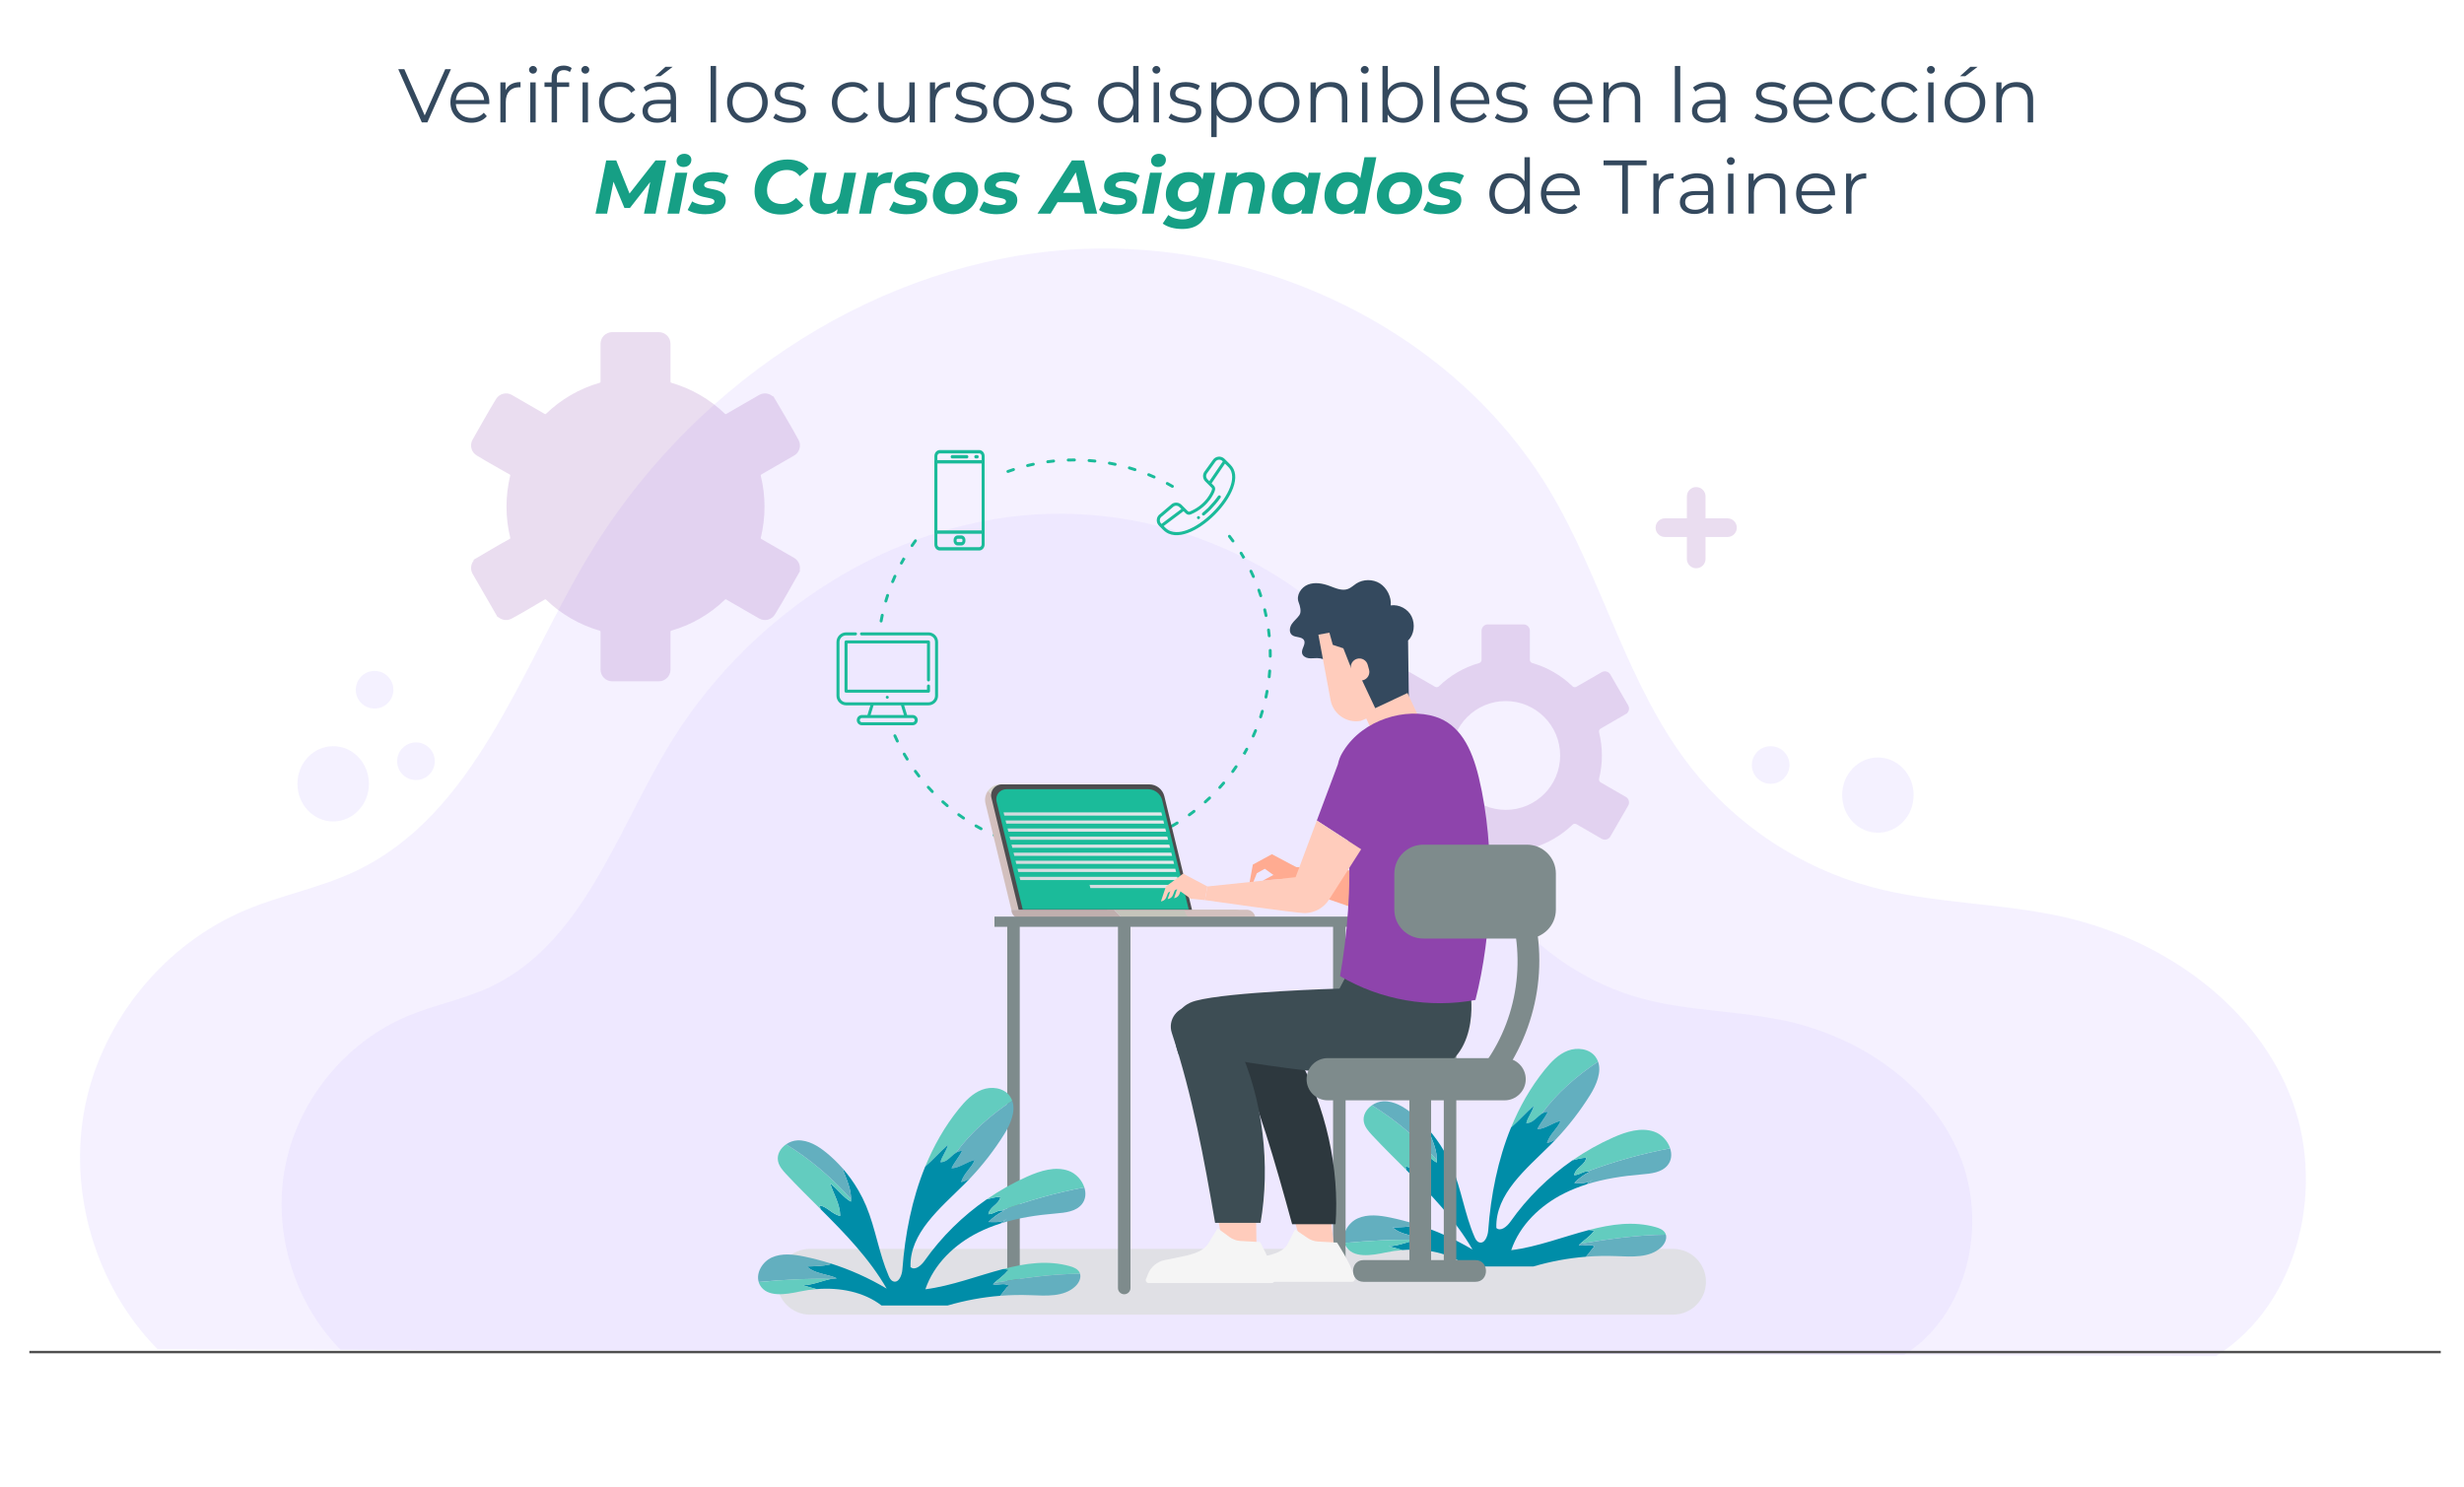 <?xml version="1.0" encoding="utf-8"?>
<!-- Generator: Adobe Illustrator 16.2.0, SVG Export Plug-In . SVG Version: 6.00 Build 0)  -->
<!DOCTYPE svg PUBLIC "-//W3C//DTD SVG 1.1//EN" "http://www.w3.org/Graphics/SVG/1.1/DTD/svg11.dtd">
<svg version="1.1" id="Capa_1" xmlns="http://www.w3.org/2000/svg" xmlns:xlink="http://www.w3.org/1999/xlink" x="0px" y="0px"
	 width="810px" height="489px" viewBox="0 0 810 489" enable-background="new 0 0 810 489" xml:space="preserve">
<g id="Capa_2">
	<g>
		<g>
			<g opacity="0.34">
				<path fill="#E1D7FF" d="M51.771,443.588C31.46,422.949,22.25,391.975,27.988,363.59c5.738-28.382,26.26-53.349,52.99-64.479
					c11.563-4.813,24.076-7.158,35.431-12.457c39.605-18.496,54.357-65.792,76.753-103.333
					c32.547-54.563,90.332-94.7,153.569-100.833c63.244-6.132,129.955,24.213,162.625,78.707
					c17.633,29.407,25.479,64.438,46.688,91.375c14.868,18.889,35.942,32.804,59.148,39.057c20.397,5.5,41.957,5.169,62.585,9.734
					c31.896,7.066,62.017,27.524,74.629,57.664c12.613,30.138,3.763,69.55-23.956,86.847L51.771,443.588z"/>
			</g>
			<g opacity="0.34">
				<path fill="#E1D7FF" d="M111.923,443.763c-15.429-15.674-22.424-39.2-18.067-60.76c4.36-21.56,19.944-40.521,40.251-48.974
					c8.783-3.654,18.285-5.437,26.907-9.463c30.083-14.045,41.289-49.965,58.296-78.482c24.718-41.443,68.61-71.926,116.642-76.585
					c48.032-4.656,98.708,18.393,123.521,59.779c13.392,22.333,19.351,48.943,35.459,69.406
					c11.295,14.342,27.303,24.912,44.925,29.664c15.497,4.178,31.868,3.926,47.541,7.396c24.228,5.362,47.096,20.903,56.678,43.794
					c9.583,22.895,2.854,52.824-18.191,65.965L111.923,443.763z"/>
			</g>
		</g>
		<g>
			<path opacity="0.34" fill="#E1D7FF" enable-background="new    " d="M629.084,261.421c0,6.83-5.262,12.372-11.753,12.372
				c-6.489,0-11.75-5.542-11.75-12.372c0-6.833,5.261-12.371,11.75-12.371C623.823,249.05,629.084,254.588,629.084,261.421z"/>
			<path opacity="0.34" fill="#E1D7FF" enable-background="new    " d="M588.264,251.525c0,3.416-2.769,6.186-6.188,6.186
				c-3.414,0-6.188-2.771-6.188-6.186c0-3.416,2.772-6.188,6.188-6.188C585.495,245.338,588.264,248.109,588.264,251.525z"/>
		</g>
		<g>
			<ellipse opacity="0.34" fill="#E1D7FF" enable-background="new    " cx="109.529" cy="257.711" rx="11.751" ry="12.373"/>
			<path opacity="0.34" fill="#E1D7FF" enable-background="new    " d="M129.322,226.785c0,3.414-2.771,6.184-6.186,6.184
				c-3.417,0-6.185-2.77-6.185-6.184c0-3.418,2.768-6.186,6.185-6.186C126.552,220.6,129.322,223.367,129.322,226.785z"/>
			<circle opacity="0.34" fill="#E1D7FF" enable-background="new    " cx="136.744" cy="250.287" r="6.185"/>
		</g>
		
			<line fill="none" stroke="#4F4F4F" stroke-width="0.795" stroke-miterlimit="10" x1="9.65" y1="444.551" x2="802.361" y2="444.551"/>
		<path opacity="0.2" fill="#9A58B4" enable-background="new    " d="M191.59,149.291c2.254-2.254,4.953-4.073,7.957-5.318
			c2.89-1.197,6.052-1.857,9.362-1.857c3.31,0,6.472,0.66,9.359,1.857c3.004,1.245,5.704,3.063,7.957,5.318
			c2.252,2.252,4.072,4.95,5.315,7.957c1.195,2.888,1.854,6.05,1.854,9.36s-0.659,6.474-1.854,9.361
			c-1.245,3.003-3.063,5.704-5.315,7.955c-2.252,2.254-4.951,4.068-7.954,5.314c-2.887,1.2-6.053,1.859-9.363,1.859
			c-3.312,0-6.475-0.659-9.361-1.859c-3.004-1.24-5.704-3.062-7.958-5.314c-2.251-2.251-4.071-4.951-5.316-7.955
			c-1.194-2.888-1.855-6.052-1.855-9.361c0-3.311,0.661-6.473,1.855-9.36C187.52,154.241,189.339,151.544,191.59,149.291
			L191.59,149.291z M200.406,146.064c-2.71,1.123-5.154,2.776-7.21,4.83c-2.054,2.052-3.707,4.501-4.828,7.213
			c-1.083,2.611-1.682,5.483-1.682,8.501c0,3.015,0.599,5.889,1.682,8.503c1.125,2.71,2.774,5.155,4.828,7.209
			c2.055,2.053,4.5,3.705,7.213,4.829c2.611,1.082,5.484,1.681,8.502,1.681c3.014,0,5.884-0.599,8.494-1.681
			c2.718-1.125,5.164-2.776,7.219-4.829c2.053-2.054,3.706-4.5,4.829-7.209c1.083-2.614,1.68-5.488,1.68-8.503
			c0-3.018-0.598-5.89-1.68-8.501c-1.123-2.712-2.775-5.161-4.829-7.213c-2.055-2.054-4.5-3.707-7.212-4.83
			c-2.613-1.084-5.483-1.68-8.501-1.68C205.893,144.385,203.02,144.98,200.406,146.064L200.406,146.064z M197.7,128.044
			c-1.534,0.442-3.04,0.981-4.515,1.608c-1.497,0.637-2.943,1.358-4.335,2.165c-1.415,0.816-2.775,1.722-4.084,2.706
			c-1.313,0.99-2.559,2.052-3.729,3.187c-0.417,0.396-0.937,0.634-1.469,0.695c-0.543,0.069-1.104-0.044-1.596-0.328
			c-3.596-2.075-7.378-4.133-10.899-6.294c-0.173-0.087-0.353-0.144-0.529-0.164c-0.204-0.021-0.406-0.005-0.604,0.048
			c-0.197,0.055-0.388,0.144-0.552,0.27c-0.154,0.119-0.292,0.271-0.396,0.451c-2.621,3.967-5.254,9.093-7.682,13.301
			c-0.104,0.18-0.168,0.372-0.191,0.564c-0.025,0.199-0.01,0.414,0.047,0.618c0.054,0.199,0.143,0.386,0.267,0.55
			c0.12,0.159,0.272,0.293,0.453,0.398c3.236,2.138,7.403,4.279,10.835,6.261c0.501,0.29,0.869,0.72,1.08,1.214
			c0.073,0.169,0.128,0.35,0.161,0.533l0.223,0.073l-0.25,1.013c-0.194,0.794-0.368,1.588-0.514,2.38
			c-0.14,0.769-0.264,1.575-0.366,2.416c-0.099,0.819-0.175,1.635-0.222,2.437c-0.048,0.785-0.072,1.607-0.072,2.463
			s0.024,1.677,0.072,2.458c0.047,0.806,0.124,1.618,0.222,2.438c0.104,0.842,0.228,1.646,0.366,2.417
			c0.146,0.793,0.319,1.587,0.516,2.384c0.146,0.589,0.074,1.177-0.163,1.688c-0.232,0.51-0.638,0.936-1.157,1.203l-9.595,5.538
			l0.002,0.007l-1.137,0.654c-0.181,0.104-0.333,0.241-0.453,0.397c-0.123,0.162-0.213,0.35-0.267,0.55
			c-0.057,0.206-0.073,0.419-0.047,0.62c0.023,0.19,0.088,0.386,0.191,0.563l7.104,12.311l0.004-0.004l0.574,0.993
			c0.104,0.181,0.24,0.333,0.396,0.454c0.165,0.124,0.354,0.216,0.552,0.269c0.203,0.055,0.415,0.071,0.615,0.045
			c0.191-0.025,0.383-0.087,0.563-0.191c3.438-2.158,7.313-4.22,10.857-6.267c0.507-0.288,1.062-0.386,1.586-0.323
			c0.544,0.063,1.063,0.305,1.468,0.691l0.006,0.005c1.171,1.13,2.419,2.196,3.731,3.184c1.306,0.981,2.667,1.889,4.081,2.704
			c1.4,0.811,2.858,1.538,4.363,2.18c1.479,0.628,3.015,1.172,4.594,1.625c0.559,0.158,1.021,0.491,1.344,0.923
			c0.33,0.436,0.519,0.977,0.52,1.548l0.005,12.517c0,0.21,0.041,0.412,0.117,0.589c0.076,0.186,0.192,0.358,0.341,0.504
			c0.142,0.148,0.315,0.264,0.504,0.346c0.179,0.072,0.378,0.117,0.588,0.117h15.364c0.209,0,0.409-0.045,0.589-0.117
			c0.19-0.082,0.363-0.197,0.506-0.341c0.146-0.15,0.265-0.323,0.341-0.509c0.075-0.178,0.116-0.379,0.116-0.589v-12.521
			c0-0.595,0.207-1.148,0.558-1.584c0.354-0.448,0.853-0.78,1.42-0.913c1.53-0.444,3.04-0.981,4.513-1.61
			c1.495-0.634,2.943-1.358,4.335-2.165c1.414-0.815,2.778-1.722,4.082-2.706c1.313-0.985,2.56-2.052,3.733-3.184
			c0.434-0.416,0.98-0.652,1.542-0.703c0.568-0.053,1.153,0.086,1.646,0.414l10.719,6.188c0.179,0.104,0.371,0.165,0.566,0.188
			c0.202,0.026,0.413,0.01,0.619-0.045c0.199-0.053,0.386-0.146,0.549-0.269c0.158-0.121,0.293-0.271,0.396-0.454
			c2.548-4.439,5.134-8.859,7.684-13.302c0.103-0.178,0.166-0.37,0.189-0.563c0.024-0.203,0.011-0.412-0.046-0.616
			c-0.054-0.2-0.145-0.39-0.268-0.552c-0.117-0.16-0.269-0.295-0.443-0.396l-10.844-6.262c-0.503-0.288-0.87-0.717-1.081-1.211
			c-0.057-0.133-0.101-0.271-0.136-0.412l-0.283-0.061l0.283-1.146c0.2-0.797,0.371-1.591,0.515-2.382
			c0.144-0.77,0.267-1.576,0.366-2.418c0.1-0.82,0.176-1.633,0.223-2.438c0.048-0.785,0.073-1.604,0.073-2.458
			c0-0.855-0.025-1.677-0.073-2.46c-0.047-0.802-0.122-1.618-0.222-2.437c-0.104-0.852-0.227-1.658-0.367-2.424
			c-0.145-0.789-0.313-1.584-0.515-2.376c-0.146-0.592-0.073-1.188,0.165-1.695c0.236-0.505,0.639-0.934,1.151-1.198l10.738-6.199
			c0.177-0.1,0.328-0.236,0.448-0.396c0.123-0.157,0.213-0.346,0.268-0.552c0.057-0.205,0.07-0.414,0.046-0.615
			c-0.023-0.196-0.089-0.389-0.189-0.568c-2.623-3.897-5.249-9.106-7.684-13.301c-0.104-0.179-0.238-0.332-0.396-0.451
			c-0.16-0.124-0.351-0.215-0.549-0.27c-0.206-0.056-0.417-0.071-0.618-0.047c-0.189,0.024-0.384,0.089-0.566,0.194l-10.85,6.265
			c-0.511,0.298-1.083,0.396-1.626,0.324c-0.546-0.074-1.064-0.324-1.467-0.724c-1.179-1.135-2.42-2.196-3.712-3.169
			c-1.29-0.971-2.648-1.872-4.07-2.692c-1.399-0.809-2.856-1.538-4.364-2.178c-1.479-0.627-3.012-1.173-4.592-1.627
			c-0.557-0.158-1.021-0.488-1.346-0.92c-0.329-0.438-0.52-0.981-0.52-1.549l-0.004-12.521c0-0.211-0.042-0.411-0.116-0.588
			c-0.078-0.184-0.194-0.356-0.342-0.505c-0.142-0.146-0.313-0.26-0.505-0.342c-0.18-0.073-0.379-0.115-0.589-0.115h-15.364
			c-0.21,0-0.409,0.042-0.588,0.115c-0.188,0.078-0.362,0.195-0.507,0.34c-0.28,0.285-0.455,0.673-0.455,1.095v12.521
			c0,0.598-0.208,1.149-0.553,1.589C198.765,127.582,198.268,127.913,197.7,128.044L197.7,128.044z M192.299,127.568
			c-1.579,0.672-3.109,1.439-4.582,2.292c-1.501,0.866-2.943,1.823-4.315,2.856c-1.375,1.037-2.688,2.16-3.935,3.359
			c-0.047,0.048-0.106,0.073-0.171,0.08c-0.065,0.008-0.133-0.003-0.188-0.037c-3.646-2.105-7.302-4.201-10.941-6.317
			c-0.436-0.235-0.899-0.377-1.37-0.433c-0.486-0.055-0.976-0.016-1.439,0.107c-0.479,0.129-0.937,0.353-1.339,0.658
			c-0.387,0.297-0.726,0.673-0.98,1.119c-2.646,4.278-5.153,8.92-7.684,13.297c-0.258,0.445-0.414,0.928-0.477,1.416
			c-0.063,0.506-0.029,1.011,0.1,1.487c0.127,0.479,0.352,0.937,0.659,1.341c0.296,0.386,0.671,0.724,1.118,0.981
			c3.487,2.152,7.271,4.197,10.841,6.258c0.056,0.033,0.098,0.082,0.123,0.141c0.025,0.062,0.033,0.131,0.018,0.19l-0.249,1.014
			l0.016,0.004c-0.109,0.492-0.21,0.993-0.303,1.5c-0.16,0.868-0.29,1.72-0.394,2.557c-0.101,0.831-0.178,1.687-0.229,2.569
			c-0.055,0.886-0.08,1.751-0.08,2.597c0,0.844,0.025,1.709,0.08,2.592c0.054,0.883,0.13,1.742,0.229,2.573
			c0.104,0.837,0.234,1.689,0.395,2.555c0.156,0.863,0.34,1.702,0.539,2.518c0.018,0.066,0.01,0.136-0.021,0.197
			c-0.03,0.066-0.077,0.117-0.133,0.144c-3.984,2.13-8.03,4.632-11.969,6.908l0.142,0.177l-0.121,0.149
			c-0.309,0.403-0.532,0.857-0.659,1.341c-0.129,0.474-0.164,0.981-0.1,1.487c0.063,0.485,0.219,0.969,0.478,1.413l8.254,14.295
			l0.153-0.091c0.081,0.074,0.166,0.146,0.255,0.21c0.402,0.311,0.86,0.532,1.339,0.661c0.477,0.126,0.982,0.163,1.484,0.098
			c0.476-0.059,0.944-0.209,1.378-0.453c3.611-1.914,7.329-4.23,10.894-6.287c0.056-0.031,0.118-0.038,0.183-0.035
			c0.066,0.01,0.132,0.039,0.18,0.085c1.243,1.199,2.56,2.323,3.932,3.355c1.371,1.031,2.813,1.986,4.313,2.856
			c1.482,0.858,3.024,1.626,4.612,2.301c1.58,0.67,3.204,1.25,4.857,1.724c0.067,0.021,0.122,0.059,0.16,0.106
			c0.041,0.056,0.064,0.119,0.062,0.186v12.517c0,0.512,0.104,1.007,0.292,1.458c0.194,0.47,0.48,0.889,0.834,1.239
			c0.35,0.354,0.771,0.636,1.235,0.829c0.452,0.19,0.944,0.294,1.456,0.294h15.364c0.51,0,1.004-0.104,1.456-0.294
			c0.465-0.193,0.886-0.479,1.242-0.829c0.348-0.351,0.633-0.77,0.828-1.239c0.188-0.452,0.292-0.946,0.292-1.458v-12.521
			c0-0.073,0.021-0.14,0.06-0.188c0.04-0.049,0.101-0.088,0.171-0.102l0.048-0.021c1.669-0.479,3.279-1.053,4.828-1.713
			c1.579-0.673,3.109-1.44,4.583-2.29c1.502-0.87,2.942-1.825,4.313-2.858c1.375-1.034,2.688-2.161,3.937-3.357
			c0.051-0.053,0.114-0.081,0.177-0.084c0.066-0.008,0.139,0.007,0.195,0.047l10.843,6.258c0.445,0.257,0.927,0.416,1.408,0.474
			c0.503,0.067,1.01,0.029,1.487-0.098c0.479-0.128,0.937-0.351,1.339-0.661c0.378-0.285,0.709-0.654,0.965-1.084
			c2.848-4.58,5.539-9.599,8.256-14.3l-0.146-0.088c0.026-0.12,0.049-0.242,0.063-0.361c0.064-0.502,0.03-1.009-0.097-1.484
			c-0.129-0.481-0.354-0.938-0.662-1.339c-0.296-0.391-0.67-0.728-1.113-0.984l-10.845-6.258c-0.055-0.033-0.098-0.083-0.123-0.143
			c-0.027-0.059-0.034-0.128-0.017-0.192l0.279-1.148l-0.016-0.003c0.097-0.444,0.188-0.899,0.272-1.358
			c0.157-0.866,0.292-1.723,0.393-2.56c0.101-0.831,0.179-1.69,0.233-2.573c0.053-0.882,0.08-1.748,0.08-2.592
			c0-0.845-0.027-1.709-0.08-2.593c-0.056-0.884-0.135-1.742-0.233-2.578c-0.101-0.83-0.231-1.681-0.393-2.557
			c-0.159-0.86-0.341-1.696-0.54-2.51c-0.018-0.064-0.01-0.135,0.021-0.199c0.029-0.061,0.078-0.113,0.138-0.144l10.832-6.254
			c0.447-0.257,0.821-0.591,1.113-0.981c0.31-0.403,0.53-0.862,0.659-1.335c0.126-0.475,0.161-0.981,0.097-1.484
			c-0.059-0.476-0.212-0.944-0.457-1.381c-2.582-4.781-5.541-9.604-8.271-14.333l-0.155,0.093c-0.082-0.077-0.168-0.146-0.256-0.215
			c-0.402-0.307-0.86-0.528-1.339-0.658c-0.478-0.128-0.982-0.162-1.485-0.101c-0.49,0.063-0.968,0.217-1.409,0.471l-0.803,0.459
			l0.002,0.009l-10.056,5.804c-0.063,0.037-0.129,0.048-0.193,0.037c-0.063-0.007-0.127-0.037-0.173-0.084l-0.025-0.024
			c-1.23-1.186-2.544-2.304-3.927-3.347c-1.375-1.034-2.809-1.985-4.291-2.841c-1.482-0.859-3.021-1.629-4.613-2.305
			c-1.578-0.668-3.199-1.246-4.855-1.72c-0.066-0.019-0.121-0.059-0.158-0.107c-0.043-0.057-0.067-0.119-0.063-0.185v-12.521
			c0-0.512-0.105-1.006-0.292-1.458c-0.195-0.47-0.48-0.892-0.833-1.239c-0.354-0.35-0.773-0.634-1.238-0.828
			c-0.452-0.189-0.946-0.294-1.456-0.294h-15.364c-0.512,0-1.003,0.104-1.456,0.294c-0.465,0.194-0.887,0.479-1.241,0.828
			c-0.689,0.693-1.122,1.647-1.122,2.697v12.521c0,0.072-0.024,0.139-0.062,0.19c-0.041,0.047-0.1,0.085-0.169,0.104l-0.048,0.017
			C195.459,126.337,193.847,126.91,192.299,127.568z"/>
		<path opacity="0.2" fill="#9A58B4" enable-background="new    " d="M473.031,271.152L473.031,271.152L473.031,271.152z
			 M482.339,235.746c3.238-3.238,7.708-5.238,12.646-5.238c4.941,0,9.414,2,12.653,5.238c3.237,3.236,5.237,7.71,5.237,12.65
			c0,4.938-2,9.412-5.237,12.646c-3.239,3.234-7.712,5.24-12.653,5.24c-4.938,0-9.406-2.006-12.646-5.24
			c-3.24-3.234-5.242-7.708-5.242-12.646C477.097,243.456,479.099,238.982,482.339,235.746L482.339,235.746z M486.2,218.015
			c-2.479,0.714-4.829,1.722-7.017,2.985c-2.234,1.293-4.298,2.854-6.146,4.635c-0.362,0.349-0.898,0.397-1.314,0.161l-8.311-4.8
			l-0.048-0.029c-0.475-0.253-1.018-0.303-1.514-0.17c-0.514,0.133-0.97,0.465-1.254,0.955l-0.035,0.057l-5.847,10.128
			c-0.28,0.488-0.34,1.054-0.2,1.566c0.135,0.511,0.467,0.971,0.954,1.251l0.06,0.036l8.244,4.76c0.434,0.248,0.63,0.748,0.518,1.21
			v0.002c-0.303,1.223-0.533,2.485-0.691,3.779c-0.151,1.258-0.231,2.543-0.231,3.854c0,1.31,0.08,2.598,0.231,3.853
			c0.158,1.293,0.392,2.554,0.697,3.78c0.127,0.512-0.134,1.021-0.583,1.248l-8.241,4.76l0,0c-0.487,0.283-0.819,0.742-0.954,1.255
			c-0.139,0.51-0.081,1.074,0.2,1.563l5.882,10.188l0,0c0.284,0.486,0.74,0.818,1.255,0.958c0.511,0.135,1.07,0.078,1.561-0.202
			l0.064-0.035l8.253-4.768c0.429-0.245,0.961-0.169,1.308,0.16c1.85,1.781,3.91,3.344,6.146,4.639
			c2.196,1.271,4.563,2.28,7.059,3.001c0.489,0.138,0.804,0.577,0.804,1.056v9.59c0,0.563,0.229,1.078,0.604,1.451
			c0.369,0.373,0.885,0.604,1.454,0.604h11.765c0.564,0,1.075-0.231,1.446-0.604c0.38-0.373,0.607-0.888,0.607-1.451v-9.59
			c0-0.52,0.363-0.953,0.848-1.068c2.479-0.717,4.831-1.727,7.009-2.986c2.236-1.295,4.31-2.854,6.154-4.639
			c0.377-0.359,0.943-0.399,1.363-0.125l8.252,4.769c0.486,0.28,1.057,0.337,1.564,0.202c0.517-0.141,0.972-0.471,1.254-0.958
			l0.032-0.06l5.854-10.133l-0.009-0.002c0.284-0.486,0.344-1.048,0.204-1.559c-0.135-0.516-0.467-0.977-0.954-1.255l-8.304-4.792
			c-0.435-0.248-0.631-0.75-0.518-1.215h-0.005c0.303-1.229,0.54-2.485,0.691-3.777c0.156-1.258,0.236-2.544,0.236-3.854
			c0-1.311-0.08-2.599-0.236-3.854c-0.151-1.292-0.392-2.556-0.691-3.777c-0.127-0.512,0.132-1.026,0.584-1.247l8.238-4.761
			c0.488-0.279,0.82-0.738,0.955-1.251c0.14-0.51,0.08-1.074-0.205-1.563l-0.026-0.063l-5.852-10.128v0.002
			c-0.282-0.49-0.737-0.822-1.254-0.955c-0.511-0.136-1.069-0.082-1.561,0.197V221l-8.316,4.8c-0.435,0.257-0.987,0.167-1.327-0.183
			c-1.844-1.773-3.897-3.324-6.133-4.613c-2.194-1.27-4.562-2.286-7.058-2.998c-0.48-0.142-0.799-0.577-0.799-1.055v-9.593
			c0-0.563-0.229-1.075-0.608-1.449c-0.37-0.375-0.882-0.606-1.445-0.606H489.1c-0.568,0-1.084,0.231-1.453,0.606
			c-0.377,0.374-0.605,0.887-0.605,1.449v9.593C487.047,217.467,486.688,217.898,486.2,218.015z"/>
		<path opacity="0.2" fill="#9A58B4" enable-background="new    " d="M560.666,163.21c0-1.691-1.371-3.067-3.069-3.067
			c-1.69,0-3.063,1.376-3.063,3.067v7.214h-7.213c-1.692,0-3.072,1.374-3.072,3.068c0,1.697,1.38,3.069,3.072,3.069h7.213v7.216
			c0,1.693,1.373,3.065,3.063,3.065c1.698,0,3.069-1.373,3.069-3.065v-7.216h7.217c1.696,0,3.066-1.372,3.066-3.069
			c0-1.694-1.37-3.068-3.066-3.068h-7.217V163.21z"/>
	</g>
</g>
<g enable-background="new    ">
	<path fill="#34495E" d="M148.237,22.738l-7.748,17.496h-1.824l-7.748-17.496h2l6.698,15.196l6.748-15.196H148.237z"/>
	<path fill="#34495E" d="M160.838,34.211h-10.997c0.2,2.749,2.299,4.574,5.174,4.574c1.6,0,3.024-0.575,4.024-1.725l1,1.149
		c-1.174,1.399-2.999,2.149-5.074,2.149c-4.099,0-6.898-2.8-6.898-6.698c0-3.899,2.724-6.674,6.423-6.674s6.374,2.725,6.374,6.674
		C160.864,33.811,160.838,34.011,160.838,34.211z M149.841,32.886h9.323c-0.225-2.574-2.1-4.373-4.674-4.373
		C151.941,28.513,150.066,30.312,149.841,32.886z"/>
	<path fill="#34495E" d="M171.114,26.987v1.725c-0.15,0-0.3-0.024-0.425-0.024c-2.75,0-4.424,1.749-4.424,4.849v6.698h-1.774V27.088
		h1.699v2.574C167.015,27.912,168.69,26.987,171.114,26.987z"/>
	<path fill="#34495E" d="M173.916,22.938c0-0.675,0.575-1.25,1.299-1.25c0.725,0,1.3,0.55,1.3,1.226c0,0.725-0.55,1.299-1.3,1.299
		C174.49,24.213,173.916,23.639,173.916,22.938z M174.316,27.088h1.774v13.146h-1.774V27.088z"/>
	<path fill="#34495E" d="M185.315,21.563c0.975,0,1.974,0.275,2.624,0.825l-0.6,1.325c-0.5-0.426-1.2-0.65-1.95-0.65
		c-1.524,0-2.324,0.85-2.324,2.475v1.55h4.049v1.499h-3.999v11.647h-1.774V28.587h-2.35v-1.499h2.35v-1.625
		C181.341,23.113,182.74,21.563,185.315,21.563z M193.713,22.914c0,0.725-0.55,1.299-1.3,1.299c-0.725,0-1.3-0.574-1.3-1.274
		c0-0.675,0.575-1.25,1.3-1.25C193.137,21.688,193.713,22.238,193.713,22.914z M191.513,27.088h1.774v13.146h-1.774V27.088z"/>
	<path fill="#34495E" d="M196.916,33.661c0-3.924,2.849-6.674,6.773-6.674c2.225,0,4.099,0.875,5.149,2.6l-1.325,0.899
		c-0.9-1.324-2.299-1.949-3.824-1.949c-2.874,0-4.974,2.05-4.974,5.124c0,3.099,2.1,5.124,4.974,5.124
		c1.525,0,2.924-0.601,3.824-1.925l1.325,0.899c-1.05,1.7-2.924,2.6-5.149,2.6C199.765,40.359,196.916,37.585,196.916,33.661z"/>
	<path fill="#34495E" d="M222.238,32.086v8.148h-1.7v-2.05c-0.8,1.35-2.349,2.175-4.524,2.175c-2.974,0-4.799-1.55-4.799-3.824
		c0-2.024,1.3-3.724,5.074-3.724h4.174v-0.8c0-2.25-1.275-3.475-3.724-3.475c-1.7,0-3.299,0.6-4.374,1.55l-0.8-1.325
		c1.325-1.124,3.274-1.774,5.349-1.774C220.313,26.987,222.238,28.688,222.238,32.086z M220.463,36.285v-2.149h-4.124
		c-2.549,0-3.375,1-3.375,2.35c0,1.524,1.225,2.475,3.324,2.475C218.288,38.96,219.763,38.01,220.463,36.285z M217.089,25.063h-1.75
		l3.424-3.1h2.375L217.089,25.063z"/>
	<path fill="#34495E" d="M233.615,21.688h1.774v18.546h-1.774V21.688z"/>
	<path fill="#34495E" d="M239.015,33.661c0-3.899,2.849-6.674,6.698-6.674s6.673,2.774,6.673,6.674c0,3.898-2.824,6.698-6.673,6.698
		S239.015,37.56,239.015,33.661z M250.587,33.661c0-3.074-2.074-5.124-4.874-5.124s-4.899,2.05-4.899,5.124s2.1,5.124,4.899,5.124
		S250.587,36.735,250.587,33.661z"/>
	<path fill="#34495E" d="M254.19,38.734l0.8-1.399c1.05,0.825,2.824,1.475,4.674,1.475c2.499,0,3.524-0.85,3.524-2.149
		c0-3.424-8.523-0.725-8.523-5.924c0-2.149,1.85-3.749,5.199-3.749c1.699,0,3.549,0.476,4.648,1.225l-0.774,1.425
		c-1.15-0.8-2.524-1.124-3.874-1.124c-2.375,0-3.424,0.925-3.424,2.174c0,3.55,8.523,0.875,8.523,5.924c0,2.274-2,3.749-5.424,3.749
		C257.365,40.359,255.265,39.659,254.19,38.734z"/>
	<path fill="#34495E" d="M273.465,33.661c0-3.924,2.85-6.674,6.773-6.674c2.225,0,4.1,0.875,5.149,2.6l-1.325,0.899
		c-0.899-1.324-2.3-1.949-3.824-1.949c-2.874,0-4.974,2.05-4.974,5.124c0,3.099,2.1,5.124,4.974,5.124
		c1.524,0,2.925-0.601,3.824-1.925l1.325,0.899c-1.05,1.7-2.925,2.6-5.149,2.6C276.314,40.359,273.465,37.585,273.465,33.661z"/>
	<path fill="#34495E" d="M300.711,27.088v13.146h-1.699v-2.399c-0.925,1.6-2.625,2.524-4.724,2.524c-3.35,0-5.549-1.875-5.549-5.648
		v-7.623h1.774v7.448c0,2.799,1.449,4.224,3.949,4.224c2.749,0,4.474-1.774,4.474-4.773v-6.898H300.711z"/>
	<path fill="#34495E" d="M312.312,26.987v1.725c-0.149,0-0.3-0.024-0.425-0.024c-2.749,0-4.424,1.749-4.424,4.849v6.698h-1.774
		V27.088h1.699v2.574C308.214,27.912,309.888,26.987,312.312,26.987z"/>
	<path fill="#34495E" d="M313.789,38.734l0.8-1.399c1.05,0.825,2.825,1.475,4.674,1.475c2.5,0,3.524-0.85,3.524-2.149
		c0-3.424-8.522-0.725-8.522-5.924c0-2.149,1.85-3.749,5.198-3.749c1.7,0,3.55,0.476,4.649,1.225l-0.775,1.425
		c-1.149-0.8-2.524-1.124-3.874-1.124c-2.374,0-3.424,0.925-3.424,2.174c0,3.55,8.522,0.875,8.522,5.924
		c0,2.274-1.999,3.749-5.423,3.749C316.964,40.359,314.864,39.659,313.789,38.734z"/>
	<path fill="#34495E" d="M326.513,33.661c0-3.899,2.85-6.674,6.698-6.674c3.85,0,6.674,2.774,6.674,6.674
		c0,3.898-2.824,6.698-6.674,6.698C329.363,40.359,326.513,37.56,326.513,33.661z M338.086,33.661c0-3.074-2.074-5.124-4.874-5.124
		c-2.799,0-4.898,2.05-4.898,5.124s2.1,5.124,4.898,5.124C336.011,38.785,338.086,36.735,338.086,33.661z"/>
	<path fill="#34495E" d="M341.688,38.734l0.8-1.399c1.05,0.825,2.825,1.475,4.674,1.475c2.5,0,3.524-0.85,3.524-2.149
		c0-3.424-8.522-0.725-8.522-5.924c0-2.149,1.85-3.749,5.198-3.749c1.7,0,3.55,0.476,4.649,1.225l-0.775,1.425
		c-1.149-0.8-2.524-1.124-3.874-1.124c-2.374,0-3.424,0.925-3.424,2.174c0,3.55,8.522,0.875,8.522,5.924
		c0,2.274-1.999,3.749-5.424,3.749C344.863,40.359,342.763,39.659,341.688,38.734z"/>
	<path fill="#34495E" d="M374.286,21.688v18.546h-1.7v-2.6c-1.074,1.774-2.898,2.725-5.073,2.725c-3.749,0-6.549-2.725-6.549-6.698
		c0-3.975,2.8-6.674,6.549-6.674c2.1,0,3.899,0.9,4.999,2.6v-7.898H374.286z M372.536,33.661c0-3.074-2.1-5.124-4.874-5.124
		c-2.799,0-4.898,2.05-4.898,5.124s2.1,5.124,4.898,5.124C370.436,38.785,372.536,36.735,372.536,33.661z"/>
	<path fill="#34495E" d="M378.838,22.938c0-0.675,0.575-1.25,1.3-1.25s1.3,0.55,1.3,1.226c0,0.725-0.55,1.299-1.3,1.299
		C379.413,24.213,378.838,23.639,378.838,22.938z M379.238,27.088h1.774v13.146h-1.774V27.088z"/>
	<path fill="#34495E" d="M384.138,38.734l0.8-1.399c1.05,0.825,2.825,1.475,4.674,1.475c2.5,0,3.524-0.85,3.524-2.149
		c0-3.424-8.522-0.725-8.522-5.924c0-2.149,1.85-3.749,5.198-3.749c1.7,0,3.55,0.476,4.649,1.225l-0.775,1.425
		c-1.149-0.8-2.524-1.124-3.874-1.124c-2.374,0-3.424,0.925-3.424,2.174c0,3.55,8.522,0.875,8.522,5.924
		c0,2.274-1.999,3.749-5.423,3.749C387.313,40.359,385.214,39.659,384.138,38.734z"/>
	<path fill="#34495E" d="M411.51,33.661c0,3.999-2.799,6.698-6.548,6.698c-2.1,0-3.899-0.899-4.999-2.6v7.323h-1.774V27.088h1.699
		v2.599c1.075-1.749,2.899-2.699,5.074-2.699C408.711,26.987,411.51,29.687,411.51,33.661z M409.735,33.661
		c0-3.05-2.123-5.124-4.898-5.124c-2.8,0-4.899,2.074-4.899,5.124c0,3.074,2.1,5.124,4.899,5.124
		C407.612,38.785,409.735,36.735,409.735,33.661z"/>
	<path fill="#34495E" d="M413.813,33.661c0-3.899,2.85-6.674,6.699-6.674s6.674,2.774,6.674,6.674c0,3.898-2.824,6.698-6.674,6.698
		S413.813,37.56,413.813,33.661z M425.385,33.661c0-3.074-2.074-5.124-4.873-5.124s-4.898,2.05-4.898,5.124s2.1,5.124,4.898,5.124
		S425.385,36.735,425.385,33.661z"/>
	<path fill="#34495E" d="M442.91,32.611v7.623h-1.775v-7.448c0-2.774-1.449-4.199-3.949-4.199c-2.824,0-4.598,1.75-4.598,4.749
		v6.898h-1.775V27.088h1.699v2.424c0.951-1.6,2.725-2.524,5-2.524C440.711,26.987,442.91,28.837,442.91,32.611z"/>
	<path fill="#34495E" d="M447.338,22.938c0-0.675,0.574-1.25,1.299-1.25s1.301,0.55,1.301,1.226c0,0.725-0.551,1.299-1.301,1.299
		C447.912,24.213,447.338,23.639,447.338,22.938z M447.739,27.088h1.773v13.146h-1.773V27.088z"/>
	<path fill="#34495E" d="M467.783,33.661c0,3.974-2.799,6.698-6.547,6.698c-2.176,0-4-0.95-5.074-2.725v2.6h-1.699V21.688h1.773
		v7.898c1.1-1.699,2.9-2.6,5-2.6C464.985,26.987,467.783,29.687,467.783,33.661z M466.01,33.661c0-3.074-2.125-5.124-4.898-5.124
		c-2.801,0-4.9,2.05-4.9,5.124s2.1,5.124,4.9,5.124C463.885,38.785,466.01,36.735,466.01,33.661z"/>
	<path fill="#34495E" d="M471.412,21.688h1.775v18.546h-1.775V21.688z"/>
	<path fill="#34495E" d="M489.584,34.211h-10.998c0.201,2.749,2.301,4.574,5.174,4.574c1.6,0,3.025-0.575,4.025-1.725l1,1.149
		c-1.176,1.399-3,2.149-5.074,2.149c-4.1,0-6.898-2.8-6.898-6.698c0-3.899,2.725-6.674,6.424-6.674s6.373,2.725,6.373,6.674
		C489.61,33.811,489.584,34.011,489.584,34.211z M478.586,32.886h9.324c-0.225-2.574-2.1-4.373-4.674-4.373
		C480.686,28.513,478.813,30.312,478.586,32.886z"/>
	<path fill="#34495E" d="M491.412,38.734l0.799-1.399c1.051,0.825,2.826,1.475,4.674,1.475c2.5,0,3.525-0.85,3.525-2.149
		c0-3.424-8.523-0.725-8.523-5.924c0-2.149,1.85-3.749,5.199-3.749c1.699,0,3.549,0.476,4.648,1.225l-0.775,1.425
		c-1.148-0.8-2.523-1.124-3.873-1.124c-2.375,0-3.424,0.925-3.424,2.174c0,3.55,8.521,0.875,8.521,5.924
		c0,2.274-1.998,3.749-5.422,3.749C494.586,40.359,492.487,39.659,491.412,38.734z"/>
	<path fill="#34495E" d="M523.459,34.211h-10.998c0.199,2.749,2.299,4.574,5.174,4.574c1.6,0,3.023-0.575,4.023-1.725l1,1.149
		c-1.174,1.399-3,2.149-5.074,2.149c-4.098,0-6.898-2.8-6.898-6.698c0-3.899,2.725-6.674,6.424-6.674s6.373,2.725,6.373,6.674
		C523.483,33.811,523.459,34.011,523.459,34.211z M512.461,32.886h9.322c-0.225-2.574-2.1-4.373-4.674-4.373
		C514.561,28.513,512.686,30.312,512.461,32.886z"/>
	<path fill="#34495E" d="M539.207,32.611v7.623h-1.773v-7.448c0-2.774-1.449-4.199-3.949-4.199c-2.824,0-4.6,1.75-4.6,4.749v6.898
		h-1.773V27.088h1.699v2.424c0.949-1.6,2.725-2.524,4.998-2.524C537.008,26.987,539.207,28.837,539.207,32.611z"/>
	<path fill="#34495E" d="M550.586,21.688h1.773v18.546h-1.773V21.688z"/>
	<path fill="#34495E" d="M567.235,32.086v8.148h-1.701v-2.05c-0.799,1.35-2.35,2.175-4.523,2.175c-2.975,0-4.799-1.55-4.799-3.824
		c0-2.024,1.301-3.724,5.074-3.724h4.174v-0.8c0-2.25-1.275-3.475-3.725-3.475c-1.699,0-3.299,0.6-4.373,1.55l-0.801-1.325
		c1.324-1.124,3.275-1.774,5.35-1.774C565.309,26.987,567.235,28.688,567.235,32.086z M565.459,36.285v-2.149h-4.125
		c-2.549,0-3.373,1-3.373,2.35c0,1.524,1.225,2.475,3.324,2.475C563.285,38.96,564.76,38.01,565.459,36.285z"/>
	<path fill="#34495E" d="M576.785,38.734l0.801-1.399c1.049,0.825,2.824,1.475,4.674,1.475c2.5,0,3.523-0.85,3.523-2.149
		c0-3.424-8.521-0.725-8.521-5.924c0-2.149,1.85-3.749,5.197-3.749c1.701,0,3.551,0.476,4.65,1.225l-0.775,1.425
		c-1.15-0.8-2.525-1.124-3.875-1.124c-2.373,0-3.424,0.925-3.424,2.174c0,3.55,8.523,0.875,8.523,5.924c0,2.274-2,3.749-5.424,3.749
		C579.961,40.359,577.862,39.659,576.785,38.734z"/>
	<path fill="#34495E" d="M602.283,34.211h-10.998c0.199,2.749,2.299,4.574,5.174,4.574c1.6,0,3.023-0.575,4.023-1.725l1,1.149
		c-1.174,1.399-3,2.149-5.074,2.149c-4.098,0-6.898-2.8-6.898-6.698c0-3.899,2.725-6.674,6.424-6.674s6.373,2.725,6.373,6.674
		C602.307,33.811,602.283,34.011,602.283,34.211z M591.285,32.886h9.322c-0.225-2.574-2.1-4.373-4.674-4.373
		C593.385,28.513,591.51,30.312,591.285,32.886z"/>
	<path fill="#34495E" d="M604.61,33.661c0-3.924,2.85-6.674,6.773-6.674c2.225,0,4.1,0.875,5.15,2.6l-1.326,0.899
		c-0.898-1.324-2.299-1.949-3.824-1.949c-2.873,0-4.973,2.05-4.973,5.124c0,3.099,2.1,5.124,4.973,5.124
		c1.525,0,2.926-0.601,3.824-1.925l1.326,0.899c-1.051,1.7-2.926,2.6-5.15,2.6C607.459,40.359,604.61,37.585,604.61,33.661z"/>
	<path fill="#34495E" d="M618.461,33.661c0-3.924,2.85-6.674,6.773-6.674c2.225,0,4.1,0.875,5.148,2.6l-1.324,0.899
		c-0.9-1.324-2.301-1.949-3.824-1.949c-2.875,0-4.975,2.05-4.975,5.124c0,3.099,2.1,5.124,4.975,5.124
		c1.523,0,2.924-0.601,3.824-1.925l1.324,0.899c-1.049,1.7-2.924,2.6-5.148,2.6C621.311,40.359,618.461,37.585,618.461,33.661z"/>
	<path fill="#34495E" d="M633.459,22.938c0-0.675,0.576-1.25,1.301-1.25s1.299,0.55,1.299,1.226c0,0.725-0.549,1.299-1.299,1.299
		C634.035,24.213,633.459,23.639,633.459,22.938z M633.86,27.088h1.775v13.146h-1.775V27.088z"/>
	<path fill="#34495E" d="M639.26,33.661c0-3.899,2.85-6.674,6.697-6.674c3.85,0,6.674,2.774,6.674,6.674
		c0,3.898-2.824,6.698-6.674,6.698C642.11,40.359,639.26,37.56,639.26,33.661z M650.832,33.661c0-3.074-2.074-5.124-4.875-5.124
		c-2.799,0-4.898,2.05-4.898,5.124s2.1,5.124,4.898,5.124C648.758,38.785,650.832,36.735,650.832,33.661z M647.733,21.964h2.375
		l-4.049,3.1h-1.75L647.733,21.964z"/>
	<path fill="#34495E" d="M668.358,32.611v7.623h-1.775v-7.448c0-2.774-1.449-4.199-3.949-4.199c-2.824,0-4.598,1.75-4.598,4.749
		v6.898h-1.775V27.088h1.699v2.424c0.951-1.6,2.725-2.524,5-2.524C666.158,26.987,668.358,28.837,668.358,32.611z"/>
</g>
<g enable-background="new    ">
	<path fill="#169F85" d="M218.972,52.738l-3.474,17.496h-3.799l2.049-10.397l-6.673,8.548h-1.799l-3.599-8.647l-2.1,10.497h-3.799
		l3.5-17.496h3.299l4.374,10.897l8.548-10.897H218.972z"/>
	<path fill="#169F85" d="M222.077,56.788h3.874l-2.674,13.446h-3.874L222.077,56.788z M222.402,52.889
		c0-1.3,1.025-2.324,2.574-2.324c1.375,0,2.3,0.85,2.3,1.949c0,1.425-1.05,2.399-2.6,2.399
		C223.302,54.913,222.402,54.014,222.402,52.889z"/>
	<path fill="#169F85" d="M226.053,69.035l1.5-2.825c1.15,0.775,2.975,1.275,4.674,1.275c1.825,0,2.625-0.5,2.625-1.3
		c0-1.899-7.123-0.325-7.123-4.874c0-3.024,2.824-4.724,6.748-4.724c1.875,0,3.75,0.425,4.974,1.125l-1.4,2.849
		c-1.25-0.774-2.724-1.024-3.974-1.024c-1.799,0-2.599,0.6-2.599,1.324c0,1.975,7.098,0.4,7.098,4.874
		c0,3.074-2.899,4.699-6.773,4.699C229.427,70.435,227.178,69.834,226.053,69.035z"/>
	<path fill="#169F85" d="M248.052,62.937c0-5.974,4.374-10.498,10.872-10.498c3.099,0,5.624,1.1,6.874,3.1l-2.924,2.399
		c-0.9-1.325-2.299-2.05-4.224-2.05c-3.949,0-6.499,3.024-6.499,6.799c0,2.649,1.75,4.398,4.899,4.398
		c1.774,0,3.349-0.625,4.649-2.024l2.399,2.449c-1.85,2.149-4.399,3.024-7.398,3.024C251.351,70.534,248.052,67.436,248.052,62.937z
		"/>
	<path fill="#169F85" d="M281.448,56.788l-2.674,13.446h-3.699l0.275-1.449c-1.199,1.124-2.749,1.649-4.374,1.649
		c-2.875,0-4.824-1.6-4.824-4.574c0-0.5,0.05-1.05,0.175-1.624l1.475-7.448h3.899l-1.425,7.198c-0.075,0.35-0.1,0.675-0.1,0.975
		c0,1.35,0.725,2.1,2.25,2.1c1.924,0,3.274-1.101,3.749-3.449l1.375-6.823H281.448z"/>
	<path fill="#169F85" d="M293.474,56.588l-0.7,3.599c-0.35-0.024-0.575-0.05-0.899-0.05c-2.3,0-3.774,1.075-4.274,3.6l-1.3,6.498
		h-3.899l2.674-13.446h3.699l-0.325,1.6C289.65,57.088,291.3,56.588,293.474,56.588z"/>
	<path fill="#169F85" d="M292.277,69.035l1.5-2.825c1.15,0.775,2.975,1.275,4.674,1.275c1.824,0,2.624-0.5,2.624-1.3
		c0-1.899-7.123-0.325-7.123-4.874c0-3.024,2.824-4.724,6.748-4.724c1.875,0,3.749,0.425,4.974,1.125l-1.4,2.849
		c-1.25-0.774-2.724-1.024-3.974-1.024c-1.799,0-2.599,0.6-2.599,1.324c0,1.975,7.098,0.4,7.098,4.874
		c0,3.074-2.899,4.699-6.773,4.699C295.651,70.435,293.402,69.834,292.277,69.035z"/>
	<path fill="#169F85" d="M306.652,64.411c0-4.475,3.399-7.823,8.123-7.823c4.124,0,6.773,2.374,6.773,6.023
		c0,4.474-3.374,7.823-8.123,7.823C309.326,70.435,306.652,68.035,306.652,64.411z M317.599,62.786c0-1.824-1.1-2.975-3.049-2.975
		c-2.3,0-3.949,1.8-3.949,4.425c0,1.824,1.125,2.974,3.074,2.974C315.949,67.21,317.599,65.41,317.599,62.786z"/>
	<path fill="#169F85" d="M321.902,69.035l1.5-2.825c1.149,0.775,2.974,1.275,4.674,1.275c1.824,0,2.624-0.5,2.624-1.3
		c0-1.899-7.123-0.325-7.123-4.874c0-3.024,2.824-4.724,6.748-4.724c1.875,0,3.749,0.425,4.974,1.125l-1.399,2.849
		c-1.25-0.774-2.725-1.024-3.974-1.024c-1.8,0-2.6,0.6-2.6,1.324c0,1.975,7.099,0.4,7.099,4.874c0,3.074-2.899,4.699-6.773,4.699
		C325.276,70.435,323.027,69.834,321.902,69.035z"/>
	<path fill="#169F85" d="M355.798,66.485h-8.148l-2.274,3.749h-4.323l11.322-17.496h3.999l4.299,17.496h-4.05L355.798,66.485z
		 M355.123,63.411l-1.475-6.748l-4.124,6.748H355.123z"/>
	<path fill="#169F85" d="M361.276,69.035l1.5-2.825c1.149,0.775,2.974,1.275,4.674,1.275c1.824,0,2.624-0.5,2.624-1.3
		c0-1.899-7.123-0.325-7.123-4.874c0-3.024,2.824-4.724,6.748-4.724c1.875,0,3.749,0.425,4.974,1.125l-1.399,2.849
		c-1.25-0.774-2.725-1.024-3.974-1.024c-1.8,0-2.6,0.6-2.6,1.324c0,1.975,7.099,0.4,7.099,4.874c0,3.074-2.899,4.699-6.773,4.699
		C364.65,70.435,362.401,69.834,361.276,69.035z"/>
	<path fill="#169F85" d="M378.075,56.788h3.874l-2.675,13.446H375.4L378.075,56.788z M378.4,52.889c0-1.3,1.024-2.324,2.574-2.324
		c1.374,0,2.299,0.85,2.299,1.949c0,1.425-1.05,2.399-2.599,2.399C379.3,54.913,378.4,54.014,378.4,52.889z"/>
	<path fill="#169F85" d="M399.446,56.788l-2.225,11.197c-1.024,5.173-3.948,7.298-8.598,7.298c-2.624,0-4.823-0.625-6.398-1.774
		l1.85-2.824c1.05,0.874,2.824,1.449,4.724,1.449c2.7,0,3.925-1.199,4.399-3.474l0.1-0.575c-1.05,0.975-2.449,1.5-4.099,1.5
		c-3.324,0-5.948-2.125-5.948-5.649c0-4.124,3.199-7.348,7.498-7.348c1.999,0,3.724,0.699,4.549,2.399l0.425-2.199H399.446z
		 M394.147,62.461c0-1.624-1.1-2.649-3.023-2.649c-2.3,0-3.949,1.625-3.949,3.925c0,1.624,1.149,2.649,3.074,2.649
		C392.523,66.386,394.147,64.761,394.147,62.461z"/>
	<path fill="#169F85" d="M415.797,61.161c0,0.5-0.051,1.05-0.176,1.625l-1.5,7.448h-3.898l1.449-7.198
		c0.076-0.325,0.1-0.649,0.1-0.925c0-1.375-0.748-2.149-2.299-2.149c-1.975,0-3.35,1.1-3.824,3.449l-1.349,6.823H400.4l2.675-13.446
		h3.699l-0.299,1.449c1.225-1.125,2.773-1.649,4.424-1.649C413.848,56.588,415.797,58.188,415.797,61.161z"/>
	<path fill="#169F85" d="M434.147,56.788l-2.676,13.446h-3.697l0.25-1.324c-1.076,0.975-2.475,1.524-4.125,1.524
		c-3.125,0-5.799-2.2-5.799-6.023c0-4.524,3.275-7.823,7.424-7.823c1.949,0,3.498,0.625,4.373,2.024l0.35-1.824H434.147z
		 M429.047,62.786c0-1.824-1.125-2.975-3.074-2.975c-2.299,0-3.949,1.8-3.949,4.425c0,1.824,1.125,2.974,3.074,2.974
		C427.399,67.21,429.047,65.41,429.047,62.786z"/>
	<path fill="#169F85" d="M452.446,51.688l-3.699,18.546h-3.699l0.275-1.35c-1.074,0.975-2.449,1.55-4.123,1.55
		c-3.125,0-5.799-2.2-5.799-6.023c0-4.524,3.273-7.823,7.422-7.823c1.951,0,3.475,0.649,4.35,1.975l1.375-6.874H452.446z
		 M446.348,62.786c0-1.824-1.125-2.975-3.074-2.975c-2.301,0-3.949,1.8-3.949,4.425c0,1.824,1.125,2.974,3.074,2.974
		C444.698,67.21,446.348,65.41,446.348,62.786z"/>
	<path fill="#169F85" d="M452.625,64.411c0-4.475,3.398-7.823,8.123-7.823c4.123,0,6.773,2.374,6.773,6.023
		c0,4.474-3.375,7.823-8.123,7.823C455.299,70.435,452.625,68.035,452.625,64.411z M463.573,62.786c0-1.824-1.1-2.975-3.049-2.975
		c-2.301,0-3.949,1.8-3.949,4.425c0,1.824,1.125,2.974,3.074,2.974C461.922,67.21,463.573,65.41,463.573,62.786z"/>
	<path fill="#169F85" d="M467.875,69.035l1.5-2.825c1.148,0.775,2.973,1.275,4.674,1.275c1.824,0,2.623-0.5,2.623-1.3
		c0-1.899-7.123-0.325-7.123-4.874c0-3.024,2.824-4.724,6.748-4.724c1.875,0,3.75,0.425,4.975,1.125l-1.4,2.849
		c-1.25-0.774-2.725-1.024-3.973-1.024c-1.801,0-2.6,0.6-2.6,1.324c0,1.975,7.098,0.4,7.098,4.874c0,3.074-2.898,4.699-6.773,4.699
		C471.248,70.435,469,69.834,467.875,69.035z"/>
</g>
<g enable-background="new    ">
	<path fill="#34495E" d="M502.92,51.688v18.546h-1.7v-2.6c-1.075,1.774-2.899,2.725-5.073,2.725c-3.75,0-6.549-2.725-6.549-6.698
		c0-3.975,2.799-6.674,6.549-6.674c2.1,0,3.898,0.9,4.998,2.6v-7.898H502.92z M501.17,63.661c0-3.074-2.1-5.124-4.874-5.124
		c-2.8,0-4.899,2.05-4.899,5.124s2.1,5.124,4.899,5.124C499.071,68.785,501.17,66.735,501.17,63.661z"/>
	<path fill="#34495E" d="M519.319,64.211h-10.996c0.199,2.749,2.299,4.574,5.174,4.574c1.6,0,3.023-0.575,4.023-1.725l1,1.149
		c-1.175,1.399-3,2.149-5.074,2.149c-4.099,0-6.898-2.8-6.898-6.698c0-3.899,2.725-6.674,6.424-6.674s6.373,2.725,6.373,6.674
		C519.344,63.811,519.319,64.011,519.319,64.211z M508.323,62.886h9.322c-0.225-2.574-2.1-4.373-4.674-4.373
		C510.422,58.513,508.547,60.312,508.323,62.886z"/>
	<path fill="#34495E" d="M533.296,54.338h-6.148v-1.6h14.146v1.6h-6.148v15.896h-1.85V54.338z"/>
	<path fill="#34495E" d="M550.145,56.987v1.725c-0.149,0-0.299-0.024-0.424-0.024c-2.75,0-4.424,1.749-4.424,4.849v6.698h-1.775
		V57.088h1.699v2.574C546.047,57.912,547.721,56.987,550.145,56.987z"/>
	<path fill="#34495E" d="M563.244,62.086v8.148h-1.699v-2.05c-0.801,1.35-2.35,2.175-4.524,2.175c-2.974,0-4.799-1.55-4.799-3.824
		c0-2.024,1.3-3.724,5.073-3.724h4.175v-0.8c0-2.25-1.274-3.475-3.724-3.475c-1.7,0-3.3,0.6-4.375,1.55l-0.799-1.325
		c1.324-1.124,3.273-1.774,5.348-1.774C561.321,56.987,563.244,58.688,563.244,62.086z M561.47,66.285v-2.149h-4.124
		c-2.549,0-3.375,1-3.375,2.35c0,1.524,1.226,2.475,3.324,2.475C559.295,68.96,560.77,68.01,561.47,66.285z"/>
	<path fill="#34495E" d="M567.672,52.938c0-0.675,0.574-1.25,1.299-1.25c0.726,0,1.301,0.55,1.301,1.226
		c0,0.725-0.551,1.299-1.301,1.299C568.246,54.213,567.672,53.639,567.672,52.938z M568.073,57.088h1.773v13.146h-1.773V57.088z"/>
	<path fill="#34495E" d="M586.893,62.611v7.623h-1.773v-7.448c0-2.774-1.45-4.199-3.949-4.199c-2.824,0-4.6,1.75-4.6,4.749v6.898
		h-1.773V57.088h1.699v2.424c0.949-1.6,2.725-2.524,4.998-2.524C584.694,56.987,586.893,58.837,586.893,62.611z"/>
	<path fill="#34495E" d="M603.218,64.211h-10.997c0.199,2.749,2.299,4.574,5.174,4.574c1.6,0,3.023-0.575,4.023-1.725l1,1.149
		c-1.174,1.399-2.999,2.149-5.074,2.149c-4.098,0-6.897-2.8-6.897-6.698c0-3.899,2.724-6.674,6.423-6.674s6.374,2.725,6.374,6.674
		C603.243,63.811,603.218,64.011,603.218,64.211z M592.221,62.886h9.322c-0.225-2.574-2.1-4.373-4.674-4.373
		C594.321,58.513,592.446,60.312,592.221,62.886z"/>
	<path fill="#34495E" d="M613.494,56.987v1.725c-0.15,0-0.299-0.024-0.424-0.024c-2.75,0-4.425,1.749-4.425,4.849v6.698h-1.774
		V57.088h1.699v2.574C609.395,57.912,611.071,56.987,613.494,56.987z"/>
</g>
<g>
	<g>
		<path opacity="0.83" fill="#DEDFE0" enable-background="new    " d="M549.997,432.246H266.265
			c-5.971,0-10.812-4.841-10.812-10.813l0,0c0-5.971,4.841-10.811,10.812-10.811h283.733c5.971,0,10.811,4.84,10.811,10.811l0,0
			C560.809,427.405,555.969,432.246,549.997,432.246z"/>
		<g>
			<g>
				<path fill="#1BBB9A" d="M353.1,280.684c-0.269,0-0.508-0.216-0.508-0.482c0-0.268,0.191-0.483,0.46-0.483v0.484l0.02-0.484
					c0.653-0.001,1.276-0.01,1.899-0.028c0.277-0.008,0.49,0.203,0.498,0.471s-0.203,0.49-0.471,0.498
					C354.366,280.675,353.734,280.684,353.1,280.684z M348.236,280.5c-0.013,0-0.023,0-0.037-0.001
					c-0.646-0.05-1.29-0.106-1.932-0.175c-0.266-0.027-0.458-0.266-0.43-0.532c0.027-0.267,0.255-0.462,0.531-0.431
					c0.633,0.065,1.266,0.123,1.901,0.172c0.267,0.021,0.467,0.252,0.447,0.519C348.698,280.307,348.487,280.5,348.236,280.5z
					 M359.796,280.336c-0.245,0-0.455-0.186-0.48-0.434c-0.028-0.266,0.166-0.504,0.432-0.531c0.638-0.066,1.271-0.143,1.904-0.229
					c0.26-0.035,0.509,0.15,0.543,0.416c0.036,0.267-0.148,0.508-0.415,0.545c-0.642,0.084-1.286,0.162-1.933,0.229
					C359.829,280.335,359.813,280.336,359.796,280.336z M341.549,279.643c-0.029,0-0.06-0.002-0.088-0.008
					c-0.639-0.115-1.271-0.242-1.903-0.376c-0.262-0.056-0.429-0.313-0.373-0.573c0.056-0.262,0.318-0.422,0.573-0.373
					c0.623,0.133,1.249,0.256,1.877,0.369c0.264,0.049,0.438,0.301,0.39,0.563C341.983,279.479,341.779,279.643,341.549,279.643z
					 M366.466,279.285c-0.224,0-0.425-0.156-0.474-0.385c-0.055-0.262,0.111-0.518,0.374-0.573c0.625-0.132,1.247-0.272,1.867-0.427
					c0.264-0.063,0.522,0.098,0.585,0.355c0.064,0.26-0.095,0.521-0.354,0.585c-0.629,0.155-1.264,0.3-1.897,0.433
					C366.532,279.281,366.5,279.285,366.466,279.285z M334.987,278.09c-0.045,0-0.091-0.007-0.137-0.021
					c-0.622-0.182-1.24-0.373-1.854-0.572c-0.254-0.082-0.394-0.355-0.311-0.609c0.082-0.254,0.356-0.393,0.609-0.311
					c0.605,0.195,1.216,0.385,1.827,0.564c0.257,0.074,0.403,0.344,0.328,0.601C335.389,277.952,335.196,278.09,334.987,278.09z
					 M372.989,277.541c-0.204,0-0.394-0.13-0.46-0.334c-0.082-0.255,0.058-0.527,0.313-0.609c0.606-0.197,1.211-0.402,1.813-0.619
					c0.252-0.09,0.529,0.041,0.619,0.293s-0.041,0.528-0.292,0.619c-0.61,0.219-1.225,0.428-1.842,0.627
					C373.088,277.534,373.037,277.541,372.989,277.541z M328.619,275.857c-0.062,0-0.124-0.012-0.185-0.037
					c-0.598-0.245-1.193-0.5-1.784-0.764c-0.245-0.109-0.354-0.396-0.246-0.639c0.108-0.245,0.399-0.355,0.641-0.246
					c0.583,0.26,1.169,0.512,1.76,0.753c0.246,0.103,0.364,0.386,0.264,0.632C328.99,275.744,328.811,275.857,328.619,275.857z
					 M379.29,275.126c-0.186,0-0.361-0.106-0.441-0.287c-0.108-0.245,0.002-0.53,0.246-0.64c0.583-0.26,1.163-0.526,1.737-0.805
					c0.241-0.112,0.529-0.015,0.646,0.228s0.015,0.528-0.227,0.646c-0.584,0.28-1.173,0.553-1.766,0.815
					C379.424,275.111,379.358,275.126,379.29,275.126z M322.522,272.973c-0.077,0-0.156-0.019-0.229-0.058
					c-0.569-0.308-1.137-0.623-1.696-0.947c-0.231-0.134-0.313-0.43-0.177-0.661c0.134-0.23,0.433-0.31,0.659-0.177
					c0.555,0.319,1.11,0.631,1.674,0.933c0.233,0.127,0.321,0.42,0.195,0.655C322.861,272.88,322.694,272.973,322.522,272.973z
					 M385.307,272.064c-0.168,0-0.33-0.086-0.42-0.241c-0.134-0.232-0.055-0.527,0.178-0.661c0.553-0.318,1.102-0.646,1.646-0.98
					c0.227-0.141,0.524-0.068,0.665,0.157c0.142,0.229,0.069,0.524-0.157,0.666c-0.554,0.341-1.108,0.672-1.669,0.996
					C385.472,272.044,385.389,272.064,385.307,272.064z M316.756,269.467c-0.095,0-0.188-0.027-0.272-0.085
					c-0.535-0.364-1.063-0.737-1.589-1.118c-0.217-0.156-0.264-0.459-0.107-0.677c0.157-0.217,0.461-0.264,0.677-0.106
					c0.518,0.375,1.039,0.744,1.565,1.104c0.222,0.15,0.277,0.451,0.127,0.672C317.063,269.395,316.909,269.467,316.756,269.467z
					 M390.967,268.395c-0.149,0-0.297-0.068-0.393-0.199c-0.155-0.215-0.108-0.52,0.107-0.676c0.516-0.375,1.025-0.756,1.532-1.146
					c0.212-0.164,0.516-0.123,0.678,0.088c0.164,0.213,0.125,0.516-0.086,0.68c-0.514,0.396-1.031,0.783-1.556,1.164
					C391.164,268.364,391.067,268.395,390.967,268.395z M311.387,265.377c-0.11,0-0.224-0.038-0.313-0.115
					c-0.494-0.419-0.981-0.846-1.465-1.279c-0.198-0.178-0.214-0.484-0.035-0.685c0.181-0.196,0.485-0.213,0.685-0.034
					c0.475,0.428,0.956,0.848,1.44,1.262c0.204,0.173,0.229,0.479,0.057,0.682C311.659,265.318,311.524,265.377,311.387,265.377z
					 M396.213,264.152c-0.134,0-0.266-0.053-0.36-0.159c-0.179-0.199-0.163-0.505,0.037-0.685c0.474-0.426,0.94-0.858,1.403-1.3
					c0.191-0.185,0.499-0.179,0.684,0.017c0.185,0.192,0.178,0.5-0.017,0.685c-0.469,0.447-0.943,0.888-1.425,1.317
					C396.444,264.111,396.327,264.152,396.213,264.152z M306.475,260.747c-0.128,0-0.254-0.049-0.35-0.147
					c-0.448-0.47-0.89-0.943-1.323-1.428c-0.18-0.199-0.163-0.505,0.036-0.684c0.196-0.18,0.505-0.164,0.684,0.035
					c0.428,0.476,0.862,0.943,1.303,1.404c0.186,0.193,0.179,0.5-0.016,0.687C306.716,260.704,306.595,260.747,306.475,260.747z
					 M400.986,259.389c-0.115,0-0.23-0.041-0.324-0.123c-0.197-0.181-0.214-0.485-0.033-0.685c0.425-0.474,0.845-0.953,1.259-1.438
					c0.173-0.205,0.478-0.229,0.683-0.056c0.203,0.173,0.229,0.479,0.056,0.683c-0.421,0.494-0.847,0.979-1.278,1.459
					C401.248,259.335,401.117,259.389,400.986,259.389z M302.073,255.629c-0.146,0-0.288-0.064-0.383-0.188
					c-0.396-0.514-0.786-1.032-1.168-1.56c-0.156-0.216-0.108-0.519,0.108-0.676c0.216-0.157,0.519-0.108,0.676,0.106
					c0.376,0.52,0.759,1.03,1.148,1.535c0.163,0.213,0.124,0.517-0.087,0.68C302.281,255.596,302.177,255.629,302.073,255.629z
					 M405.234,254.15c-0.1,0-0.198-0.029-0.284-0.092c-0.217-0.158-0.264-0.461-0.106-0.678c0.375-0.514,0.741-1.033,1.101-1.561
					c0.151-0.221,0.453-0.275,0.673-0.127c0.222,0.15,0.277,0.451,0.127,0.673c-0.364,0.534-0.736,1.063-1.116,1.585
					C405.531,254.083,405.383,254.15,405.234,254.15z M298.231,250.075c-0.162,0-0.32-0.08-0.412-0.229
					c-0.336-0.543-0.661-1.092-0.981-1.646c-0.134-0.232-0.063-0.541,0.17-0.675c0.229-0.133,0.52-0.066,0.651,0.162
					c0.002,0.004,0.019,0.032,0.021,0.035c0.312,0.539,0.635,1.08,0.965,1.613c0.14,0.229,0.069,0.525-0.158,0.666
					C298.406,250.053,298.319,250.075,298.231,250.075z M409.364,248.2l-0.452-0.187l-0.389-0.294
					c0.313-0.538,0.611-1.077,0.902-1.618c0.128-0.235,0.422-0.324,0.655-0.197c0.235,0.128,0.323,0.421,0.196,0.656
					C409.982,247.109,409.677,247.657,409.364,248.2z M408.91,248.016h0.011H408.91z M294.989,244.152
					c-0.18,0-0.354-0.101-0.437-0.274c-0.281-0.584-0.554-1.172-0.816-1.764c-0.107-0.244,0.001-0.529,0.246-0.639
					c0.244-0.107,0.53,0.002,0.64,0.246c0.259,0.582,0.525,1.161,0.804,1.736c0.116,0.241,0.015,0.53-0.228,0.646
					C295.13,244.138,295.059,244.152,294.989,244.152z M411.983,242.489c-0.066,0-0.134-0.014-0.198-0.042
					c-0.243-0.109-0.354-0.396-0.243-0.64c0.262-0.584,0.513-1.17,0.756-1.76c0.102-0.246,0.385-0.363,0.631-0.264
					c0.248,0.103,0.365,0.385,0.263,0.633c-0.246,0.598-0.501,1.193-0.766,1.786C412.343,242.382,412.165,242.489,411.983,242.489z
					 M414.407,236.19c-0.049,0-0.1-0.007-0.149-0.023c-0.253-0.083-0.394-0.355-0.311-0.609c0.198-0.607,0.387-1.219,0.567-1.83
					c0.074-0.257,0.341-0.404,0.601-0.328c0.256,0.076,0.402,0.346,0.327,0.602c-0.183,0.621-0.375,1.24-0.575,1.855
					C414.802,236.062,414.613,236.19,414.407,236.19z M416.161,229.674c-0.032,0-0.066-0.003-0.102-0.011
					c-0.261-0.055-0.429-0.313-0.372-0.574c0.133-0.625,0.257-1.251,0.372-1.879c0.049-0.264,0.295-0.44,0.563-0.389
					c0.264,0.049,0.438,0.301,0.389,0.563c-0.117,0.638-0.242,1.272-0.378,1.906C416.586,229.519,416.386,229.674,416.161,229.674z
					 M417.225,223.009c-0.018,0-0.035,0-0.052-0.002c-0.267-0.029-0.458-0.268-0.431-0.533c0.066-0.635,0.125-1.27,0.174-1.906
					c0.021-0.267,0.251-0.472,0.519-0.445c0.267,0.02,0.467,0.252,0.447,0.519c-0.05,0.646-0.107,1.292-0.178,1.936
					C417.679,222.825,417.469,223.009,417.225,223.009z M417.584,216.235c-0.269,0-0.484-0.182-0.484-0.449v-0.07
					c0-0.614-0.008-1.229-0.026-1.844c-0.007-0.268,0.204-0.49,0.471-0.498c0.278-0.012,0.49,0.203,0.497,0.47
					c0.02,0.624,0.027,1.248,0.027,1.872C418.069,215.983,417.852,216.235,417.584,216.235z M417.239,209.531
					c-0.245,0-0.455-0.185-0.479-0.435c-0.066-0.634-0.142-1.268-0.227-1.9c-0.036-0.265,0.149-0.508,0.415-0.544
					c0.26-0.036,0.508,0.149,0.543,0.415c0.087,0.643,0.164,1.286,0.229,1.931c0.027,0.266-0.165,0.503-0.432,0.531
					C417.273,209.53,417.255,209.531,417.239,209.531z M289.655,204.667c-0.028,0-0.059-0.002-0.088-0.008
					c-0.262-0.047-0.438-0.299-0.389-0.563c0.115-0.637,0.241-1.272,0.376-1.906c0.056-0.262,0.313-0.428,0.574-0.373
					c0.261,0.056,0.428,0.313,0.372,0.574c-0.133,0.625-0.256,1.251-0.371,1.879C290.087,204.504,289.883,204.667,289.655,204.667z
					 M416.192,202.865c-0.224,0-0.425-0.157-0.473-0.384c-0.132-0.625-0.273-1.246-0.424-1.867c-0.063-0.26,0.098-0.521,0.356-0.584
					c0.264-0.066,0.521,0.098,0.584,0.355c0.152,0.631,0.296,1.262,0.429,1.896c0.056,0.262-0.111,0.519-0.374,0.573
					C416.258,202.862,416.224,202.865,416.192,202.865z M291.207,198.101c-0.045,0-0.091-0.007-0.137-0.02
					c-0.257-0.076-0.403-0.345-0.328-0.601c0.182-0.622,0.372-1.241,0.572-1.858c0.083-0.254,0.354-0.391,0.61-0.311
					c0.254,0.084,0.393,0.356,0.311,0.611c-0.196,0.606-0.387,1.217-0.563,1.828C291.61,197.963,291.416,198.101,291.207,198.101z
					 M414.452,196.345c-0.205,0-0.395-0.13-0.461-0.334c-0.195-0.607-0.4-1.211-0.616-1.813c-0.091-0.252,0.04-0.528,0.291-0.619
					c0.256-0.089,0.529,0.041,0.619,0.293c0.221,0.611,0.43,1.225,0.627,1.84c0.082,0.255-0.057,0.527-0.312,0.609
					C414.552,196.338,414.502,196.345,414.452,196.345z M293.438,191.729c-0.061,0-0.123-0.011-0.184-0.036
					c-0.247-0.101-0.365-0.384-0.265-0.632c0.246-0.598,0.5-1.194,0.766-1.787c0.107-0.244,0.393-0.354,0.639-0.244
					c0.244,0.108,0.354,0.395,0.245,0.639c-0.26,0.584-0.512,1.17-0.754,1.761C293.809,191.617,293.629,191.729,293.438,191.729z
					 M412.04,190.044c-0.185,0-0.36-0.107-0.44-0.288c-0.26-0.582-0.527-1.161-0.804-1.738c-0.115-0.241-0.016-0.53,0.227-0.646
					c0.242-0.114,0.529-0.016,0.646,0.227c0.28,0.586,0.552,1.174,0.813,1.764c0.109,0.244-0.001,0.531-0.245,0.639
					C412.174,190.03,412.108,190.044,412.04,190.044z M296.323,185.629c-0.076,0-0.155-0.019-0.229-0.058
					c-0.236-0.127-0.324-0.421-0.197-0.656c0.306-0.564,0.617-1.125,0.939-1.683l0.843,0.476c-0.003,0.004-0.014,0.022-0.017,0.026
					c-0.306,0.531-0.613,1.084-0.914,1.64C296.661,185.536,296.495,185.629,296.323,185.629z M408.564,183.784l-0.04-0.07
					c-0.305-0.529-0.62-1.057-0.939-1.578c-0.141-0.227-0.069-0.525,0.158-0.665c0.226-0.14,0.524-0.07,0.665,0.158
					c0.326,0.53,0.646,1.063,0.956,1.604l-0.38,0.312L408.564,183.784z M299.827,179.862c-0.094,0-0.188-0.027-0.271-0.084
					c-0.221-0.15-0.278-0.452-0.127-0.674c0.364-0.534,0.735-1.063,1.116-1.585c0.156-0.217,0.459-0.264,0.676-0.106
					c0.217,0.156,0.265,0.459,0.105,0.676c-0.373,0.514-0.739,1.034-1.1,1.562C300.135,179.788,299.984,179.862,299.827,179.862z
					 M405.314,178.358c-0.149,0-0.298-0.069-0.392-0.199c-0.376-0.52-0.76-1.031-1.147-1.537c-0.164-0.211-0.125-0.516,0.087-0.679
					c0.209-0.163,0.514-0.124,0.678,0.087c0.397,0.515,0.786,1.034,1.167,1.561c0.157,0.217,0.107,0.52-0.107,0.676
					C405.512,178.329,405.411,178.358,405.314,178.358z M385.406,160.392c-0.082,0-0.166-0.021-0.242-0.064
					c-0.553-0.32-1.109-0.631-1.671-0.934c-0.234-0.128-0.322-0.421-0.194-0.656c0.127-0.236,0.422-0.322,0.653-0.195
					c0.57,0.307,1.137,0.623,1.696,0.947c0.231,0.134,0.312,0.43,0.177,0.661C385.735,160.306,385.573,160.392,385.406,160.392z
					 M379.397,157.321c-0.066,0-0.134-0.013-0.198-0.041c-0.582-0.261-1.169-0.512-1.759-0.755
					c-0.247-0.102-0.365-0.385-0.263-0.632c0.101-0.247,0.384-0.363,0.632-0.264c0.599,0.247,1.193,0.502,1.785,0.766
					c0.244,0.109,0.354,0.396,0.244,0.639C379.758,157.215,379.58,157.321,379.397,157.321z M331.338,155.498
					c-0.198,0-0.385-0.123-0.455-0.32c-0.09-0.251,0.041-0.528,0.292-0.619c0.608-0.219,1.224-0.429,1.841-0.629
					c0.253-0.083,0.527,0.057,0.609,0.311c0.082,0.254-0.058,0.527-0.313,0.61c-0.607,0.197-1.212,0.403-1.812,0.619
					C331.448,155.489,331.393,155.498,331.338,155.498z M373.104,154.896c-0.05,0-0.101-0.007-0.15-0.023
					c-0.605-0.197-1.215-0.386-1.826-0.566c-0.258-0.075-0.404-0.344-0.328-0.601c0.073-0.257,0.346-0.405,0.601-0.327
					c0.621,0.182,1.239,0.373,1.854,0.574c0.254,0.082,0.393,0.355,0.311,0.609C373.495,154.767,373.307,154.896,373.104,154.896z
					 M337.804,153.556c-0.219,0-0.416-0.148-0.47-0.369c-0.063-0.26,0.095-0.521,0.354-0.586c0.629-0.153,1.262-0.297,1.896-0.434
					c0.264-0.054,0.52,0.112,0.574,0.373c0.057,0.262-0.111,0.52-0.373,0.574c-0.625,0.133-1.248,0.275-1.867,0.428
					C337.88,153.551,337.841,153.556,337.804,153.556z M366.591,153.142c-0.034,0-0.068-0.003-0.104-0.011
					c-0.621-0.134-1.246-0.257-1.875-0.372c-0.263-0.048-0.438-0.3-0.389-0.563c0.049-0.264,0.304-0.439,0.563-0.389
					c0.64,0.116,1.272,0.242,1.904,0.377c0.262,0.056,0.428,0.313,0.372,0.574C367.014,152.986,366.814,153.142,366.591,153.142z
					 M344.435,152.3c-0.238,0-0.446-0.176-0.479-0.419c-0.035-0.265,0.148-0.509,0.413-0.544c0.644-0.087,1.287-0.164,1.935-0.232
					c0.273-0.034,0.504,0.164,0.532,0.43c0.027,0.266-0.165,0.504-0.432,0.532c-0.637,0.067-1.271,0.144-1.904,0.229
					C344.479,152.299,344.456,152.3,344.435,152.3z M359.932,152.079c-0.018,0-0.035-0.001-0.052-0.003
					c-0.633-0.067-1.268-0.125-1.902-0.174c-0.267-0.021-0.466-0.253-0.445-0.519c0.021-0.268,0.276-0.465,0.52-0.446
					c0.646,0.05,1.289,0.108,1.932,0.177c0.267,0.027,0.458,0.266,0.43,0.531C360.386,151.895,360.176,152.079,359.932,152.079z
					 M351.164,151.745c-0.261,0-0.475-0.207-0.482-0.469c-0.008-0.268,0.202-0.491,0.47-0.499c0.648-0.02,1.298-0.028,1.948-0.028
					h0.098c0.269,0,0.484,0.216,0.484,0.483s-0.217,0.483-0.484,0.483H353.1c-0.643,0-1.281,0.01-1.92,0.029L351.164,151.745
					L351.164,151.745z"/>
			</g>
			<g>
				<path fill="#63AFBF" d="M474.781,378.566c-0.034-0.061-0.07-0.119-0.105-0.181c0.028,0.076,0.063,0.146,0.092,0.224
					C474.774,378.596,474.778,378.581,474.781,378.566z"/>
				<path fill="#63CCBF" d="M525.338,349.07c-0.211-0.581-0.498-1.143-0.898-1.666c-2.012-2.631-5.969-3.125-9.064-1.94
					c-3.097,1.185-5.485,3.688-7.57,6.267c-4.652,5.75-8.283,12.179-11.071,18.998c2.733-2.332,4.913-4.897,7.457-7.11
					c-0.469,2.06-1.974,3.63-2.442,5.688c2.28-0.05,3.394-2.043,5.067-3.101C511.817,359.384,518.247,353.799,525.338,349.07z"/>
				<path fill="#63AFBF" d="M506.815,366.206c0.585-0.368,1.236-0.625,2.031-0.642c-0.981,2.069-2.486,3.641-3.468,5.711
					c2.563-0.057,5.082-2.16,7.634-2.729c-0.971,2.583-3.501,4.176-4.461,7.271c1.086-0.207,2.036-0.668,2.925-1.223
					c4.231-4.469,8.012-9.361,11.266-14.584c2.044-3.281,3.829-7.531,2.598-10.941C518.247,353.799,511.817,359.384,506.815,366.206
					z"/>
				<path fill="#008DA8" d="M461.009,411.006c7.647-0.604,15.572,0.898,21.374,5.398h21.69c5.641-1.649,11.443-2.737,17.299-3.199
					c0.927-1.033,1.845-2.434,2.771-3.398c-1.56-0.99-3.587,0.077-5.136-0.4c1.505-1.57,3.533-2.639,5.026-4.723
					c-0.467-0.221-1.137-0.229-1.688-0.266c-8.445,2.206-16.956,5.549-25.559,6.65c2.801-8.297,9.631-14.815,17.471-18.729
					c2.346-1.171,4.779-2.127,7.271-2.918c0.679-0.508,1.375-1.034,2.145-1.638c-2.019,1.581-4.078,1.113-6.13,1.158
					c1.507-1.569,3.021-2.627,5.051-3.696c-2.063-0.468-3.055,1.092-5.104,1.137c0.458-2.571,3.522-3.151,3.98-5.724
					c-1.607,0.035-3.066,0.486-4.533,0.847c-7.914,5.474-14.878,12.323-20.417,20.188c-1.106,1.57-3.194,3.353-4.618,2.063
					c-0.381-11.194,9.816-19.38,17.753-27.296c0.614-0.613,1.221-1.236,1.817-1.865c-0.89,0.555-1.839,1.016-2.925,1.223
					c0.96-3.096,3.489-4.688,4.461-7.271c-2.553,0.568-5.071,2.674-7.635,2.729c0.981-2.07,2.486-3.642,3.469-5.713
					c-3.075,0.068-4.023,3.676-7.1,3.744c0.469-2.061,1.975-3.631,2.442-5.689c-2.544,2.213-4.725,4.779-7.457,7.111
					c-4.363,10.678-6.651,22.321-7.5,33.862c-0.141,1.896-1.198,4.497-2.997,3.878c-0.779-0.27-1.206-1.089-1.532-1.845
					c-3.195-7.381-4.278-15.53-7.384-22.949c-0.735-1.756-1.585-3.462-2.537-5.108c-0.005,0.015-0.009,0.027-0.015,0.043
					c-0.027-0.077-0.063-0.146-0.093-0.224c-1.471-2.519-3.186-4.896-5.11-7.086c1.121,3.476,3.132,6.941,2.717,10.95
					c-2.595-1.48-4.188-4.008-6.793-6c1.101,3.563,3.217,6.591,3.304,10.688c-2.573-0.455-4.166-2.981-6.739-3.438
					c0.058,0.426,0.157,0.822,0.278,1.206c8.101,8.085,16.054,16.278,21.736,26.146c-5.867-3.504-12.15-6.309-18.672-8.354
					c0.05,0.13,0.104,0.256,0.146,0.395c-2.552,0.568-5.115,0.625-7.678,0.683c2.617,2.504,6.718,2.413,9.825,3.883
					c-3.588,0.079-7.132,2.206-11.232,2.297C458.045,410.17,459.531,410.588,461.009,411.006z"/>
				<path fill="#63CCBF" d="M547.631,405.965c-0.047-0.154-0.103-0.307-0.178-0.455c-0.593-1.156-1.936-1.693-3.188-2.043
					c-7.269-2.029-14.568-0.97-21.918,0.951c0.551,0.037,1.221,0.045,1.688,0.266c-1.344,1.873-3.115,2.93-4.555,4.265
					C528.666,407.423,538.212,406.034,547.631,405.965z"/>
				<path fill="#63AFBF" d="M519.481,408.947c-0.161,0.148-0.321,0.3-0.473,0.457c1.549,0.479,3.576-0.59,5.136,0.4
					c-0.927,0.967-1.845,2.366-2.771,3.399c3.303-0.261,6.618-0.33,9.928-0.2c5.172,0.204,11.042,0.646,14.796-2.917
					c1.118-1.063,1.954-2.696,1.535-4.123C538.212,406.034,528.666,407.423,519.481,408.947z"/>
				<path fill="#63CCBF" d="M450.988,363.408c-1.838,1.271-3.063,3.322-2.646,5.486c0.329,1.711,1.547,3.094,2.734,4.366
					c3.64,3.898,7.462,7.659,11.254,11.444c-0.119-0.385-0.221-0.78-0.276-1.206c2.573,0.456,4.166,2.983,6.739,3.438
					c-0.088-4.098-2.203-7.125-3.305-10.688c2.606,1.992,4.198,4.521,6.793,6c0.03-0.291,0.044-0.578,0.05-0.863
					C466.061,374.43,458.92,368.229,450.988,363.408z"/>
				<path fill="#63AFBF" d="M472.33,381.389c0.075-3.647-1.727-6.865-2.767-10.088c-1.626-1.851-3.398-3.57-5.306-5.13
					c-2.731-2.233-5.989-4.222-9.519-4.067c-1.324,0.059-2.648,0.541-3.754,1.306C458.92,368.229,466.061,374.43,472.33,381.389z"/>
				<path fill="#63AFBF" d="M521.851,385.159c0.234,0,0.481,0.024,0.746,0.086c-2.028,1.069-3.544,2.127-5.05,3.696
					c2.051-0.045,4.11,0.422,6.129-1.158c-0.771,0.603-1.465,1.13-2.145,1.638c5.833-1.849,11.987-2.771,18.104-3.28
					c3.121-0.26,6.635-0.609,8.598-3.051c1.279-1.591,1.42-3.619,0.803-5.523C539.77,379.311,530.689,381.861,521.851,385.159z"/>
				<path fill="#63CCBF" d="M543.811,372.096c-4.374-1.521-9.193-0.005-13.432,1.864c-4.708,2.077-9.207,4.617-13.438,7.545
					c1.467-0.36,2.926-0.812,4.533-0.847c-0.458,2.572-3.522,3.15-3.98,5.724c1.786-0.039,2.771-1.228,4.357-1.223
					c8.838-3.298,17.919-5.851,27.187-7.593C548.255,375.152,546.255,372.945,543.811,372.096z"/>
				<path fill="#63AFBF" d="M465.824,407.665c0.622-0.115,1.243-0.192,1.864-0.207c-3.106-1.469-7.208-1.379-9.825-3.883
					c2.563-0.058,5.126-0.113,7.678-0.683c-0.043-0.139-0.097-0.265-0.146-0.395c-2.725-0.854-5.489-1.578-8.285-2.161
					c-3.603-0.751-7.498-1.243-10.846,0.286c-3.021,1.381-5.196,4.997-4.278,8.051C449.948,407.939,457.905,407.479,465.824,407.665
					z"/>
				<path fill="#63CCBF" d="M465.824,407.665c-7.921-0.187-15.878,0.274-23.839,1.01c0.1,0.331,0.225,0.656,0.398,0.972
					c2.334,4.183,8.481,3.146,13.172,2.149c1.778-0.378,3.606-0.644,5.452-0.789c-1.478-0.419-2.964-0.837-4.551-1.253
					C459.848,409.68,462.857,408.216,465.824,407.665z"/>
			</g>
			<g>
				<polygon fill="#FFAB91" points="426.068,285.078 418.122,280.855 411.851,284.27 410.807,290.001 411.851,290.428 
					413.159,287.124 415.781,285.643 420.562,289.091 425.281,289.563 				"/>
				<g>
					<g>
						<path fill="#D3C0BE" d="M324.816,259.986c-0.851,1.158-1.224,2.673-0.848,4.216l8.499,34.909h31.473L324.816,259.986z"/>
						<path fill="#C5C4BB" d="M406.132,299.109h-39.966l2.87,2.869h39.966C409.002,300.395,407.717,299.109,406.132,299.109z"/>
						<path fill="#C0AFAE" d="M332.469,299.109c0,1.586,1.278,2.869,2.865,2.869h33.702l-2.87-2.869H332.469z"/>
						<path fill="#D3C0BE" d="M412.672,301.979h-20.36c-1.586,0-2.865-1.283-2.865-2.869h20.355
							C411.388,299.109,412.672,300.395,412.672,301.979z"/>
						<g>
							<path fill="#D6D5CA" d="M389.445,299.111l-9.086-37.319c-0.557-2.283-2.602-3.892-4.952-3.892H328.92
								c-1.715,0-3.188,0.836-4.104,2.086l39.124,39.125H389.445z"/>
						</g>
						<path fill="#4D4D4F" d="M391.846,299.111h-56.979l-8.962-36.807c-0.546-2.242,1.152-4.404,3.46-4.404h48.441
							c2.351,0,4.396,1.606,4.951,3.892L391.846,299.111z"/>
						<path fill="#1BBB9A" d="M330.878,259.479h46.438c1.495,0,2.853,0.65,3.756,1.729c0.456,0.543,0.807,1.188,0.983,1.929
							l1.454,5.975l1.034,4.264l1.527,6.305l2.071,8.535l2.611,10.742h-54.547l-0.234-0.896l-2.456-10.146l-0.065-0.271
							l-2.025-8.387l-1.822-7.503l-1.989-8.192C327.1,261.423,328.7,259.479,330.878,259.479z"/>
					</g>
					<g>
						
							<linearGradient id="SVGID_1_" gradientUnits="userSpaceOnUse" x1="1090.574" y1="-56.592" x2="1087.79" y2="-70.97" gradientTransform="matrix(-1 0 -0.272 -1 1428.342 205.01)">
							<stop  offset="0" style="stop-color:#CFD8DC"/>
							<stop  offset="1" style="stop-color:#ECEFF1"/>
						</linearGradient>
						<polygon fill="url(#SVGID_1_)" points="330.158,268.159 382.029,268.159 381.767,267.104 329.899,267.104 						"/>
						
							<linearGradient id="SVGID_2_" gradientUnits="userSpaceOnUse" x1="1090.639" y1="-59.24" x2="1087.855" y2="-73.617" gradientTransform="matrix(-1 0 -0.272 -1 1428.342 205.01)">
							<stop  offset="0" style="stop-color:#CFD8DC"/>
							<stop  offset="1" style="stop-color:#ECEFF1"/>
						</linearGradient>
						<polygon fill="url(#SVGID_2_)" points="330.815,270.809 382.684,270.809 382.422,269.753 330.554,269.753 						"/>
						
							<linearGradient id="SVGID_3_" gradientUnits="userSpaceOnUse" x1="1090.703" y1="-61.888" x2="1087.919" y2="-76.265" gradientTransform="matrix(-1 0 -0.272 -1 1428.342 205.01)">
							<stop  offset="0" style="stop-color:#CFD8DC"/>
							<stop  offset="1" style="stop-color:#ECEFF1"/>
						</linearGradient>
						<polygon fill="url(#SVGID_3_)" points="331.47,273.456 383.339,273.456 383.077,272.4 331.209,272.4 						"/>
						
							<linearGradient id="SVGID_4_" gradientUnits="userSpaceOnUse" x1="1090.767" y1="-64.534" x2="1087.983" y2="-78.913" gradientTransform="matrix(-1 0 -0.272 -1 1428.342 205.01)">
							<stop  offset="0" style="stop-color:#CFD8DC"/>
							<stop  offset="1" style="stop-color:#ECEFF1"/>
						</linearGradient>
						<polygon fill="url(#SVGID_4_)" points="332.125,276.104 383.993,276.104 383.733,275.049 331.865,275.049 						"/>
						
							<linearGradient id="SVGID_5_" gradientUnits="userSpaceOnUse" x1="1090.832" y1="-67.185" x2="1088.049" y2="-81.561" gradientTransform="matrix(-1 0 -0.272 -1 1428.342 205.01)">
							<stop  offset="0" style="stop-color:#CFD8DC"/>
							<stop  offset="1" style="stop-color:#ECEFF1"/>
						</linearGradient>
						<polygon fill="url(#SVGID_5_)" points="332.781,278.752 384.65,278.752 384.389,277.697 332.52,277.697 						"/>
						
							<linearGradient id="SVGID_6_" gradientUnits="userSpaceOnUse" x1="1090.898" y1="-69.832" x2="1088.114" y2="-84.21" gradientTransform="matrix(-1 0 -0.272 -1 1428.342 205.01)">
							<stop  offset="0" style="stop-color:#CFD8DC"/>
							<stop  offset="1" style="stop-color:#ECEFF1"/>
						</linearGradient>
						<polygon fill="url(#SVGID_6_)" points="333.436,281.4 385.305,281.4 385.043,280.346 333.175,280.346 						"/>
						
							<linearGradient id="SVGID_7_" gradientUnits="userSpaceOnUse" x1="1090.962" y1="-72.479" x2="1088.178" y2="-86.859" gradientTransform="matrix(-1 0 -0.272 -1 1428.342 205.01)">
							<stop  offset="0" style="stop-color:#CFD8DC"/>
							<stop  offset="1" style="stop-color:#ECEFF1"/>
						</linearGradient>
						<polygon fill="url(#SVGID_7_)" points="334.091,284.049 385.96,284.049 385.698,282.993 333.829,282.993 						"/>
						
							<linearGradient id="SVGID_8_" gradientUnits="userSpaceOnUse" x1="1091.027" y1="-75.129" x2="1088.243" y2="-89.505" gradientTransform="matrix(-1 0 -0.272 -1 1428.342 205.01)">
							<stop  offset="0" style="stop-color:#CFD8DC"/>
							<stop  offset="1" style="stop-color:#ECEFF1"/>
						</linearGradient>
						<polygon fill="url(#SVGID_8_)" points="334.745,286.695 386.615,286.695 386.355,285.643 334.486,285.643 						"/>
						
							<linearGradient id="SVGID_9_" gradientUnits="userSpaceOnUse" x1="1091.092" y1="-77.776" x2="1088.308" y2="-92.154" gradientTransform="matrix(-1 0 -0.272 -1 1428.342 205.01)">
							<stop  offset="0" style="stop-color:#CFD8DC"/>
							<stop  offset="1" style="stop-color:#ECEFF1"/>
						</linearGradient>
						<polygon fill="url(#SVGID_9_)" points="335.402,289.346 387.271,289.346 387.01,288.29 335.141,288.29 						"/>
						
							<linearGradient id="SVGID_10_" gradientUnits="userSpaceOnUse" x1="1079.51" y1="-82.781" x2="1077.814" y2="-91.541" gradientTransform="matrix(-1 0 -0.272 -1 1428.342 205.01)">
							<stop  offset="0" style="stop-color:#CFD8DC"/>
							<stop  offset="1" style="stop-color:#ECEFF1"/>
						</linearGradient>
						<polygon fill="url(#SVGID_10_)" points="358.44,291.993 387.926,291.993 387.663,290.938 358.179,290.938 						"/>
					</g>
				</g>
				<g>
					<path fill="#34495E" d="M463.129,229.94c-0.083-6.451-0.166-12.903-0.248-19.355c2.028-1.902,2.381-5.365,1.174-7.872
						c-1.207-2.507-4.133-4.064-6.886-3.665c0.322-2.709-1.258-5.791-3.571-7.235c-2.314-1.443-5.462-1.418-7.752,0.063
						c-0.907,0.586-1.695,1.383-2.706,1.766c-1.973,0.746-4.117-0.267-6.095-0.998c-2.274-0.842-4.843-1.314-7.098-0.423
						c-2.255,0.891-3.928,3.54-3.044,5.798c0.476,1.209,0.986,3.127,0.267,4.208c-0.721,1.081-1.812,1.876-2.529,2.959
						c-0.72,1.083-0.943,2.714,0.039,3.563c1.142,0.986,3.326,0.448,4.01,1.792c0.671,1.318-0.978,2.829-0.644,4.269
						c0.214,0.922,1.189,1.477,2.127,1.605c0.937,0.128,1.887-0.055,2.831-0.035c2.922,0.062,5.489,2.063,7.188,4.441
						c1.699,2.377,2.736,5.152,4.115,7.728c1.38,2.576,3.242,5.073,5.925,6.231C454.615,234.456,459.36,232.2,463.129,229.94z"/>
					<g>
						<g>
							<g>
								<path fill="#FFAB91" d="M425.359,285.045l30.836,1.928l-1.313-13.869l15.923,1.967l-0.936,19.644
									c-0.363,3.15-2.254,5.921-5.053,7.409l0,0c-2.367,1.26-5.149,1.479-7.685,0.602l-33.486-11.574L425.359,285.045z"/>
								<path fill="#FBC02D" d="M459.295,245.057l6.356-2.114c6.365-2.115,12.94,2.598,12.98,9.305l-0.234,24.479l-16.022,0.867
									L459.295,245.057z"/>
							</g>
						</g>
						<g>
							<g>
								<path fill="#7E8B8C" d="M476.678,416.404c1.136,0,2.057-0.854,2.057-1.903V304.584c0-1.051-0.921-1.902-2.057-1.902
									c-1.135,0-2.057,0.853-2.057,1.902v109.917C474.621,415.552,475.543,416.404,476.678,416.404z"/>
							</g>
							<g>
								<path fill="#7E8B8C" d="M440.281,416.404c1.136,0,2.057-0.854,2.057-1.903V304.584c0-1.051-0.921-1.902-2.057-1.902
									s-2.056,0.853-2.056,1.902v109.917C438.225,415.552,439.145,416.404,440.281,416.404z"/>
							</g>
						</g>
						<rect x="326.915" y="301.374" fill="#7E8B8C" width="147.906" height="3.362"/>
						<g>
							<g>
								<polygon fill="#FFCCBC" points="437.551,401.477 438.584,410.359 427.879,409.373 425.615,401.477 								"/>
								<path fill="#F5F5F5" d="M439.524,408.553c0,0,4.277,6.428,5.846,11.471c0.236,0.762-0.21,1.427-0.975,1.427H405.8
									c-0.609,0-1.14-0.642-0.979-1.187l0.477-1.625c0.672-2.295,2.476-3.933,4.888-4.436l5.584-1.165
									c2.895-0.604,6.231-1.563,7.53-4.052l2.428-4.758l3.997,2.732c1.086,0.743,2.315,1.178,3.521,1.244L439.524,408.553z"/>
							</g>
							<path fill="#2D383E" d="M421.28,334.486c1.122,4.05,2.696,8.045,4.915,11.968c9.863,17.44,14.136,38.147,12.854,56.067
								h-14.281c-5.55-20.293-11.124-39.898-19.646-59.658c-0.013-0.027-0.023-0.055-0.035-0.084
								c-1.763-4.088,0.896-8.293,5.201-8.293H421.28z"/>
						</g>
						<g>
							<g>
								<polygon fill="#FFCCBC" points="412.927,400.977 413.065,410.27 401.973,409.234 400.444,400.977 								"/>
								<path fill="#F5F5F5" d="M414.24,408.378c0,0,3.79,6.722,4.895,11.996c0.167,0.796-0.37,1.491-1.17,1.491H377.6
									c-0.638,0-1.124-0.671-0.898-1.241l0.669-1.697c0.947-2.401,3.009-4.112,5.584-4.64l5.964-1.219
									c3.092-0.631,6.683-1.635,8.307-4.236l3.044-4.977l3.89,2.858c1.059,0.776,2.299,1.231,3.551,1.302L414.24,408.378z"/>
							</g>
							<path fill="#3D4D54" d="M403.03,330.918c0.742,4.234,1.964,8.412,3.867,12.516c8.463,18.239,10.73,39.896,7.487,58.637
								h-14.938c-3.646-21.223-7.395-41.728-14.208-62.393c-0.01-0.027-0.019-0.058-0.027-0.087
								c-1.408-4.276,1.817-8.673,6.32-8.673H403.03z"/>
						</g>
						<g>
							<g>
								<g>
									<path fill="#FFCCBC" d="M460.132,253.449L460.132,253.449c-1.239,0.712-2.823,0.214-3.432-1.081l-8.346-17.779l14.33-6.727
										l5.685,12.109l0,0l0,0C468.102,245.574,464.995,250.654,460.132,253.449z"/>
									<path fill="#FFCCBC" d="M437.018,208.009l1.119,4.012l-0.972-0.319l0.972,0.319l0.412,1.479l-0.412-1.479l3.467,1.14
										l2.732,6.946l-0.466,0.098l0.466-0.098l0.364,0.927l-0.364-0.927l1.574-0.332l7.018,14.859l-5.56,2.377
										c-4.639,0.865-9.101-2.194-9.966-6.833l-4.008-21.494L437.018,208.009z"/>
								</g>
							</g>
							<path fill="#FFCCBC" d="M448.079,223.655L448.079,223.655c1.507-0.417,2.389-1.976,1.972-3.48l-0.444-1.602
								c-0.417-1.505-1.976-2.387-3.48-1.97l0,0c-1.506,0.417-2.388,1.976-1.971,3.481l0.444,1.601
								C445.017,223.19,446.574,224.073,448.079,223.655z"/>
						</g>
						<path fill="#3D4D54" d="M483.411,326.421c0,0,3.904,23.646-16.188,26.896c-20.092,3.254-73.402-6.75-73.402-6.75h-6.396
							c0,0-5.595-14.514,5.626-17.516c11.22-3.002,47.284-4.003,47.284-4.003l2.761-5.25L483.411,326.421z"/>
						<g>
							<g>
								<path fill="#8E44AC" d="M443.219,276.49l-10.335-6.706l6.93-18.509c0.265-1.301,0.735-2.563,1.427-3.726
									c0.128-0.215,0.258-0.427,0.39-0.638c6.528-10.484,20.627-14.344,30.28-11.234c7.881,2.537,11.838,10.002,14.225,19.961
									c5.663,23.639,4.373,51.668-1.107,73.139c-15.102,2.798-31.09,0.076-44.515-7.828
									C442.848,307.725,444.295,291.57,443.219,276.49z"/>
								<path fill="#FFCCBC" d="M396.901,291.466l29.007-3.047l6.978-18.635l14.574,9.456l-10.549,16.533
									c-1.705,2.674-4.614,4.338-7.783,4.453l0,0c-2.68,0.098-33.012-4.276-33.012-4.276L396.901,291.466z"/>
							</g>
						</g>
						<path fill="#7E8B8C" d="M467.877,308.588h34.075c5.255,0,9.516-4.26,9.516-9.515v-11.834c0-5.255-4.261-9.515-9.516-9.515
							h-34.075c-5.255,0-9.516,4.26-9.516,9.515v11.834C458.363,304.328,462.622,308.588,467.877,308.588z"/>
						<path fill="#7E8B8C" d="M436.459,361.779h58.166c3.832,0,6.939-3.105,6.939-6.938l0,0c0-3.832-3.107-6.938-6.939-6.938
							h-58.166c-3.834,0-6.939,3.106-6.939,6.938l0,0C429.52,358.674,432.626,361.779,436.459,361.779z"/>
						<path fill="#7E8B8C" d="M486.006,352.418c12.574-15.298,16.11-36.316,9.825-54.996c-1.469-4.363,5.425-6.236,6.885-1.898
							c7.144,21.229,2.503,44.713-11.662,61.942C488.135,361.018,483.11,355.941,486.006,352.418z"/>
						<path fill="#7E8B8C" d="M470.452,355.461v60.216c0,4.595-7.139,4.603-7.139,0v-60.216
							C463.315,350.867,470.452,350.859,470.452,355.461z"/>
						<path fill="#7E8B8C" d="M448.244,414.311h36.8c4.594,0,4.602,7.14,0,7.14h-36.8
							C443.652,421.449,443.645,414.311,448.244,414.311z"/>
						<g>
							<g>
								<path fill="#7E8B8C" d="M369.57,425.548c1.136,0,2.058-0.921,2.058-2.057V304.736c0-1.135-0.922-2.057-2.058-2.057
									c-1.135,0-2.056,0.922-2.056,2.057v118.755C367.514,424.627,368.435,425.548,369.57,425.548z"/>
							</g>
							<g>
								<path fill="#7E8B8C" d="M333.172,425.548c1.135,0,2.056-0.921,2.056-2.057V304.736c0-1.135-0.921-2.057-2.056-2.057
									c-1.137,0-2.057,0.922-2.057,2.057v118.755C331.115,424.627,332.035,425.548,333.172,425.548z"/>
							</g>
						</g>
					</g>
				</g>
				<polygon fill="#FFAB91" points="418.608,287.682 415.085,289.557 421.786,288.852 				"/>
				<g>
					<path fill="#FFCCBC" d="M396.901,291.466l-7.944-4.223l-5.687,4.223l-1.63,4.923l0.332-0.087
						c0.642-0.165,1.165-0.629,1.409-1.245l0.612-1.545l2.621-1.482l4.779,3.449l4.721,0.473L396.901,291.466z"/>
					<path fill="#FFCCBC" d="M385.473,290.699l1.152-0.855l1.451,1.84l-1.88,1.063l-0.612,1.546
						c-0.244,0.616-0.769,1.078-1.409,1.245l-0.332,0.086L385.473,290.699z"/>
					<path fill="#FFCCBC" d="M387.59,290.4l1.151-0.856l1.452,1.839l-1.88,1.063l-0.613,1.546c-0.244,0.616-0.768,1.077-1.409,1.245
						l-0.331,0.086L387.59,290.4z"/>
				</g>
			</g>
			<g>
				<path fill="#63AFBF" d="M282.201,391.408c-0.035-0.061-0.072-0.12-0.107-0.18c0.029,0.076,0.064,0.146,0.092,0.223
					C282.192,391.438,282.196,391.423,282.201,391.408z"/>
				<path fill="#63CCBF" d="M332.756,361.912c-0.21-0.582-0.498-1.143-0.898-1.665c-2.012-2.632-5.969-3.126-9.063-1.94
					c-3.098,1.185-5.486,3.688-7.571,6.266c-4.651,5.75-8.283,12.178-11.07,18.998c2.732-2.332,4.912-4.897,7.457-7.111
					c-0.47,2.061-1.975,3.63-2.443,5.689c2.28-0.051,3.394-2.043,5.067-3.101C319.235,372.227,325.665,366.641,332.756,361.912z"/>
				<path fill="#63AFBF" d="M314.233,379.048c0.585-0.368,1.236-0.625,2.032-0.644c-0.981,2.072-2.487,3.643-3.469,5.714
					c2.563-0.058,5.082-2.161,7.634-2.729c-0.971,2.584-3.501,4.176-4.46,7.271c1.085-0.205,2.035-0.666,2.924-1.223
					c4.231-4.469,8.013-9.36,11.266-14.582c2.044-3.282,3.829-7.532,2.598-10.942C325.665,366.641,319.235,372.227,314.233,379.048z
					"/>
				<path fill="#008DA8" d="M268.427,423.848c7.648-0.604,15.573,0.898,21.374,5.398h21.691c5.64-1.649,11.442-2.737,17.299-3.199
					c0.926-1.033,1.844-2.433,2.771-3.399c-1.559-0.99-3.587,0.078-5.136-0.399c1.505-1.57,3.533-2.641,5.026-4.723
					c-0.467-0.221-1.137-0.229-1.688-0.267c-8.445,2.207-16.956,5.55-25.559,6.651c2.801-8.297,9.631-14.816,17.471-18.729
					c2.346-1.172,4.779-2.129,7.271-2.918c0.68-0.51,1.375-1.035,2.145-1.639c-2.019,1.581-4.078,1.114-6.129,1.159
					c1.506-1.57,3.021-2.63,5.05-3.697c-2.063-0.468-3.054,1.093-5.104,1.138c0.458-2.572,3.522-3.152,3.98-5.725
					c-1.607,0.035-3.066,0.486-4.533,0.846c-7.914,5.475-14.878,12.323-20.417,20.189c-1.104,1.57-3.194,3.352-4.618,2.064
					c-0.38-11.195,9.816-19.381,17.753-27.298c0.614-0.612,1.222-1.235,1.817-1.866c-0.889,0.558-1.839,1.019-2.924,1.224
					c0.959-3.095,3.488-4.688,4.46-7.271c-2.553,0.567-5.07,2.672-7.634,2.729c0.98-2.071,2.486-3.643,3.469-5.713
					c-3.075,0.066-4.024,3.675-7.101,3.742c0.47-2.061,1.975-3.631,2.443-5.689c-2.545,2.214-4.725,4.779-7.458,7.111
					c-4.363,10.679-6.649,22.322-7.5,33.863c-0.139,1.896-1.198,4.497-2.996,3.877c-0.779-0.269-1.207-1.088-1.532-1.844
					c-3.195-7.382-4.278-15.531-7.385-22.949c-0.734-1.756-1.585-3.461-2.536-5.108c-0.006,0.015-0.01,0.028-0.016,0.043
					c-0.027-0.077-0.063-0.146-0.092-0.224c-1.471-2.52-3.187-4.896-5.111-7.086c1.121,3.475,3.133,6.941,2.717,10.949
					c-2.595-1.479-4.188-4.007-6.793-5.999c1.103,3.563,3.218,6.591,3.305,10.688c-2.573-0.456-4.165-2.982-6.739-3.438
					c0.057,0.427,0.158,0.822,0.278,1.206c8.1,8.085,16.054,16.278,21.735,26.146c-5.866-3.504-12.148-6.31-18.672-8.354
					c0.05,0.13,0.104,0.257,0.146,0.396c-2.553,0.567-5.114,0.625-7.678,0.681c2.617,2.505,6.718,2.415,9.824,3.884
					c-3.588,0.078-7.131,2.206-11.231,2.296C265.463,423.012,266.951,423.43,268.427,423.848z"/>
				<path fill="#63CCBF" d="M355.049,418.807c-0.045-0.154-0.102-0.308-0.178-0.455c-0.593-1.156-1.936-1.692-3.188-2.043
					c-7.268-2.029-14.567-0.97-21.918,0.95c0.551,0.037,1.221,0.046,1.688,0.267c-1.344,1.873-3.114,2.93-4.554,4.265
					C336.084,420.264,345.63,418.876,355.049,418.807z"/>
				<path fill="#63AFBF" d="M326.9,421.789c-0.161,0.148-0.322,0.3-0.474,0.458c1.549,0.479,3.577-0.591,5.137,0.399
					c-0.928,0.968-1.846,2.366-2.771,3.399c3.302-0.26,6.617-0.331,9.927-0.2c5.173,0.203,11.042,0.647,14.796-2.918
					c1.118-1.063,1.954-2.695,1.535-4.123C345.63,418.876,336.084,420.264,326.9,421.789z"/>
				<path fill="#63CCBF" d="M258.406,376.25c-1.838,1.271-3.063,3.32-2.646,5.486c0.33,1.709,1.549,3.094,2.736,4.367
					c3.639,3.896,7.463,7.658,11.255,11.443c-0.12-0.384-0.223-0.779-0.278-1.206c2.574,0.456,4.166,2.982,6.739,3.438
					c-0.087-4.098-2.202-7.125-3.304-10.688c2.604,1.992,4.197,4.521,6.793,5.999c0.03-0.29,0.045-0.576,0.051-0.861
					C273.479,387.271,266.338,381.07,258.406,376.25z"/>
				<path fill="#63AFBF" d="M279.75,394.229c0.074-3.646-1.729-6.864-2.769-10.088c-1.625-1.85-3.397-3.57-5.305-5.129
					c-2.732-2.234-5.99-4.222-9.518-4.068c-1.324,0.06-2.65,0.541-3.756,1.307C266.338,381.07,273.479,387.271,279.75,394.229z"/>
				<path fill="#63AFBF" d="M329.27,398c0.233,0.001,0.48,0.025,0.745,0.087c-2.028,1.067-3.544,2.127-5.049,3.697
					c2.05-0.046,4.109,0.422,6.128-1.159c-0.77,0.604-1.465,1.129-2.145,1.639c5.833-1.851,11.987-2.771,18.104-3.281
					c3.121-0.26,6.635-0.609,8.598-3.051c1.28-1.591,1.42-3.621,0.803-5.522C347.188,392.15,338.107,394.703,329.27,398z"/>
				<path fill="#63CCBF" d="M351.229,384.936c-4.373-1.521-9.193-0.002-13.432,1.866c-4.708,2.077-9.206,4.617-13.438,7.544
					c1.467-0.359,2.926-0.811,4.533-0.846c-0.458,2.57-3.522,3.15-3.98,5.725c1.786-0.041,2.771-1.229,4.358-1.225
					c8.837-3.297,17.918-5.85,27.186-7.592C355.674,387.995,353.674,385.786,351.229,384.936z"/>
				<path fill="#63AFBF" d="M273.243,420.507c0.622-0.114,1.242-0.192,1.863-0.207c-3.106-1.469-7.207-1.379-9.823-3.884
					c2.563-0.057,5.125-0.111,7.677-0.682c-0.043-0.139-0.098-0.265-0.146-0.395c-2.725-0.854-5.488-1.578-8.284-2.16
					c-3.604-0.752-7.497-1.244-10.847,0.285c-3.021,1.381-5.196,4.997-4.278,8.05C257.365,420.779,265.323,420.32,273.243,420.507z"
					/>
				<path fill="#63CCBF" d="M273.243,420.507c-7.922-0.187-15.878,0.272-23.84,1.009c0.101,0.331,0.226,0.657,0.398,0.973
					c2.334,4.183,8.482,3.146,13.172,2.148c1.778-0.378,3.607-0.643,5.452-0.789c-1.476-0.418-2.964-0.836-4.551-1.252
					C267.266,422.521,270.276,421.058,273.243,420.507z"/>
			</g>
		</g>
	</g>
	<g>
		<g>
			<g>
				<g>
					<path fill="#1BBB9A" d="M317.851,149.627h-4.854c-0.269,0-0.484,0.247-0.484,0.55c0,0.304,0.217,0.551,0.484,0.551h4.854
						c0.268,0,0.485-0.247,0.485-0.551C318.336,149.874,318.117,149.627,317.851,149.627z"/>
				</g>
			</g>
			<g>
				<g>
					<path fill="#1BBB9A" d="M321.246,149.627h-0.484c-0.269,0-0.485,0.247-0.485,0.55c0,0.304,0.218,0.551,0.485,0.551h0.484
						c0.27,0,0.485-0.247,0.485-0.551C321.733,149.874,321.516,149.627,321.246,149.627z"/>
				</g>
			</g>
			<g>
				<g>
					<path fill="#1BBB9A" d="M316.027,176.044h-1.206c-0.736,0-1.338,0.682-1.338,1.519v0.266c0,0.837,0.602,1.519,1.338,1.519
						h1.206c0.737,0,1.338-0.682,1.338-1.519v-0.266C317.365,176.726,316.764,176.044,316.027,176.044z M316.394,177.828
						c0,0.231-0.165,0.417-0.367,0.417h-1.206c-0.202,0-0.367-0.186-0.367-0.417v-0.266c0-0.229,0.164-0.417,0.367-0.417h1.206
						c0.202,0,0.367,0.187,0.367,0.417V177.828z"/>
				</g>
			</g>
			<g>
				<g>
					<path fill="#1BBB9A" d="M321.92,147.976h-12.993c-0.967,0-1.754,0.893-1.754,1.99v29.042c0,1.097,0.787,1.99,1.754,1.99h12.992
						c0.968,0,1.755-0.894,1.755-1.989v-29.043C323.674,148.868,322.887,147.976,321.92,147.976z M322.702,179.008
						c0,0.49-0.352,0.89-0.782,0.89h-12.993c-0.433,0-0.783-0.399-0.783-0.889v-29.043c0-0.49,0.352-0.889,0.783-0.889h12.992
						c0.433,0,0.783,0.398,0.783,0.889V179.008L322.702,179.008z"/>
				</g>
			</g>
			<g>
				<g>
					<path fill="#1BBB9A" d="M323.189,151.278h-15.53c-0.268,0-0.484,0.246-0.484,0.55v23.115c0,0.304,0.218,0.551,0.484,0.551
						h15.53c0.268,0,0.485-0.247,0.485-0.551v-23.115C323.674,151.524,323.455,151.278,323.189,151.278z M322.702,174.394h-14.56
						v-22.016h14.56V174.394z"/>
				</g>
			</g>
		</g>
	</g>
	<g>
		<g>
			<path fill="#1BBB9A" d="M394.343,169.834c0.195,0.195,0.195,0.516,0,0.713c-0.197,0.196-0.518,0.196-0.714,0
				c-0.197-0.197-0.197-0.518,0-0.713C393.825,169.637,394.146,169.637,394.343,169.834z"/>
			<path fill="#1BBB9A" d="M381.006,172.85l1.407,1.408c2.158,2.158,5.209,2.029,8.076,0.982c2.896-1.059,6.058-3.207,8.898-6.048
				c2.773-2.774,4.883-5.853,5.937-8.663c1.229-3.282,0.938-5.958-0.843-7.738l-1.492-1.494c-0.001,0-0.001,0-0.001,0l-0.419-0.418
				c-1.137-1.139-3.033-0.935-3.903,0.416l-2.767,3.844c-0.006,0.008-0.012,0.016-0.016,0.023c-0.642,1.006-0.499,2.296,0.344,3.139
				l2.088,2.09c0.146,0.144,0.188,0.359,0.11,0.549c-0.016,0.033-0.024,0.068-0.03,0.104c-0.053,0.164-0.455,1.328-1.57,2.793
				c-1.463,1.921-3.399,3.39-5.76,4.365c-0.188,0.078-0.404,0.035-0.549-0.109l-2.089-2.09c-0.843-0.842-2.134-0.983-3.139-0.344
				c-0.02,0.013-0.038,0.026-0.057,0.041l-3.83,3.258C380.071,169.833,379.872,171.717,381.006,172.85z M387.715,166.717
				l0.637,0.637l-6.527,4.887l-0.104-0.104c-0.685-0.685-0.561-1.827,0.258-2.348c0.02-0.013,0.038-0.026,0.057-0.041l3.826-3.255
				C386.459,166.129,387.217,166.219,387.715,166.717z M401.858,151.592l0.118,0.118l-4.417,6.495l-0.617-0.617
				c-0.502-0.503-0.589-1.271-0.213-1.872l2.766-3.843c0.006-0.008,0.011-0.016,0.017-0.023
				C400.029,151.035,401.17,150.904,401.858,151.592z M383.128,173.544l-0.583-0.583l6.526-4.887l0.731,0.73
				c0.435,0.435,1.081,0.563,1.648,0.328c3.229-1.336,5.203-3.369,6.291-4.84c0.74-1,1.474-2.357,1.632-3.01
				c0.213-0.559,0.078-1.184-0.346-1.607l-0.745-0.744l4.417-6.496l1.067,1.068c1.87,1.869,1.364,4.66,0.611,6.671
				c-1.005,2.68-3.03,5.629-5.706,8.304c-2.739,2.74-5.77,4.805-8.53,5.813C388.05,175.058,385.133,175.549,383.128,173.544z"/>
			<path fill="#1BBB9A" d="M395.288,168.629c0.533-0.468,1.455-1.271,1.941-1.771c1.189-1.224,2.439-2.706,3.182-3.778
				c0.158-0.229,0.474-0.285,0.702-0.127c0.229,0.158,0.286,0.473,0.127,0.702c-0.937,1.352-2.313,2.903-3.288,3.907
				c-0.513,0.526-1.441,1.338-1.998,1.824c-0.209,0.184-0.526,0.164-0.713-0.047C395.059,169.131,395.079,168.813,395.288,168.629z"
				/>
		</g>
	</g>
	<g>
		<g>
			<path fill="#1BBB9A" d="M305.196,207.914h-21.983c-0.273,0-0.495,0.223-0.495,0.498c0,0.273,0.222,0.494,0.495,0.494h21.983
				c1.205,0,2.187,0.979,2.187,2.186v17.648c0,1.205-0.98,2.186-2.187,2.186h-27.04c-1.203,0-2.185-0.98-2.185-2.186v-17.648
				c0-1.205,0.98-2.186,2.185-2.186h3.073c0.273,0,0.495-0.221,0.495-0.494c0-0.275-0.222-0.498-0.495-0.498h-3.073
				c-1.751,0-3.177,1.426-3.177,3.178v17.648c0,1.752,1.426,3.176,3.177,3.176h7.976l-0.972,3.176h-1.82
				c-0.93,0-1.687,0.756-1.687,1.686c0,0.93,0.757,1.686,1.687,1.686h16.675c0.929,0,1.687-0.756,1.687-1.686
				c0-0.93-0.758-1.686-1.687-1.686h-1.821l-0.971-3.176h7.975c1.752,0,3.176-1.424,3.176-3.176v-17.648
				C308.37,209.34,306.948,207.914,305.196,207.914z M300.706,236.777c0,0.383-0.312,0.695-0.693,0.695h-16.675
				c-0.383,0-0.694-0.313-0.694-0.695c0-0.382,0.313-0.695,0.694-0.695h16.675C300.396,236.082,300.706,236.395,300.706,236.777z
				 M297.155,235.092h-10.957l0.972-3.174h9.016L297.155,235.092z"/>
			<path fill="#1BBB9A" d="M305.232,224.059c0.274,0,0.495-0.221,0.495-0.496v-12.471c0-0.293-0.238-0.533-0.531-0.533h-27.04
				c-0.293,0-0.531,0.24-0.531,0.533v16.164c0,0.273,0.223,0.496,0.496,0.496h27.111c0.274,0,0.495-0.223,0.495-0.496v-1.709
				c0-0.275-0.221-0.496-0.495-0.496s-0.495,0.221-0.495,0.496v1.213h-26.121v-15.209h26.121v12.012
				C304.737,223.838,304.956,224.059,305.232,224.059z"/>
			<path fill="#1BBB9A" d="M292.088,228.977c-0.109-0.168-0.316-0.252-0.51-0.213c-0.212,0.041-0.375,0.223-0.396,0.439
				c-0.043,0.447,0.512,0.717,0.837,0.404C292.192,229.443,292.219,229.174,292.088,228.977z"/>
		</g>
	</g>
</g>
</svg>
